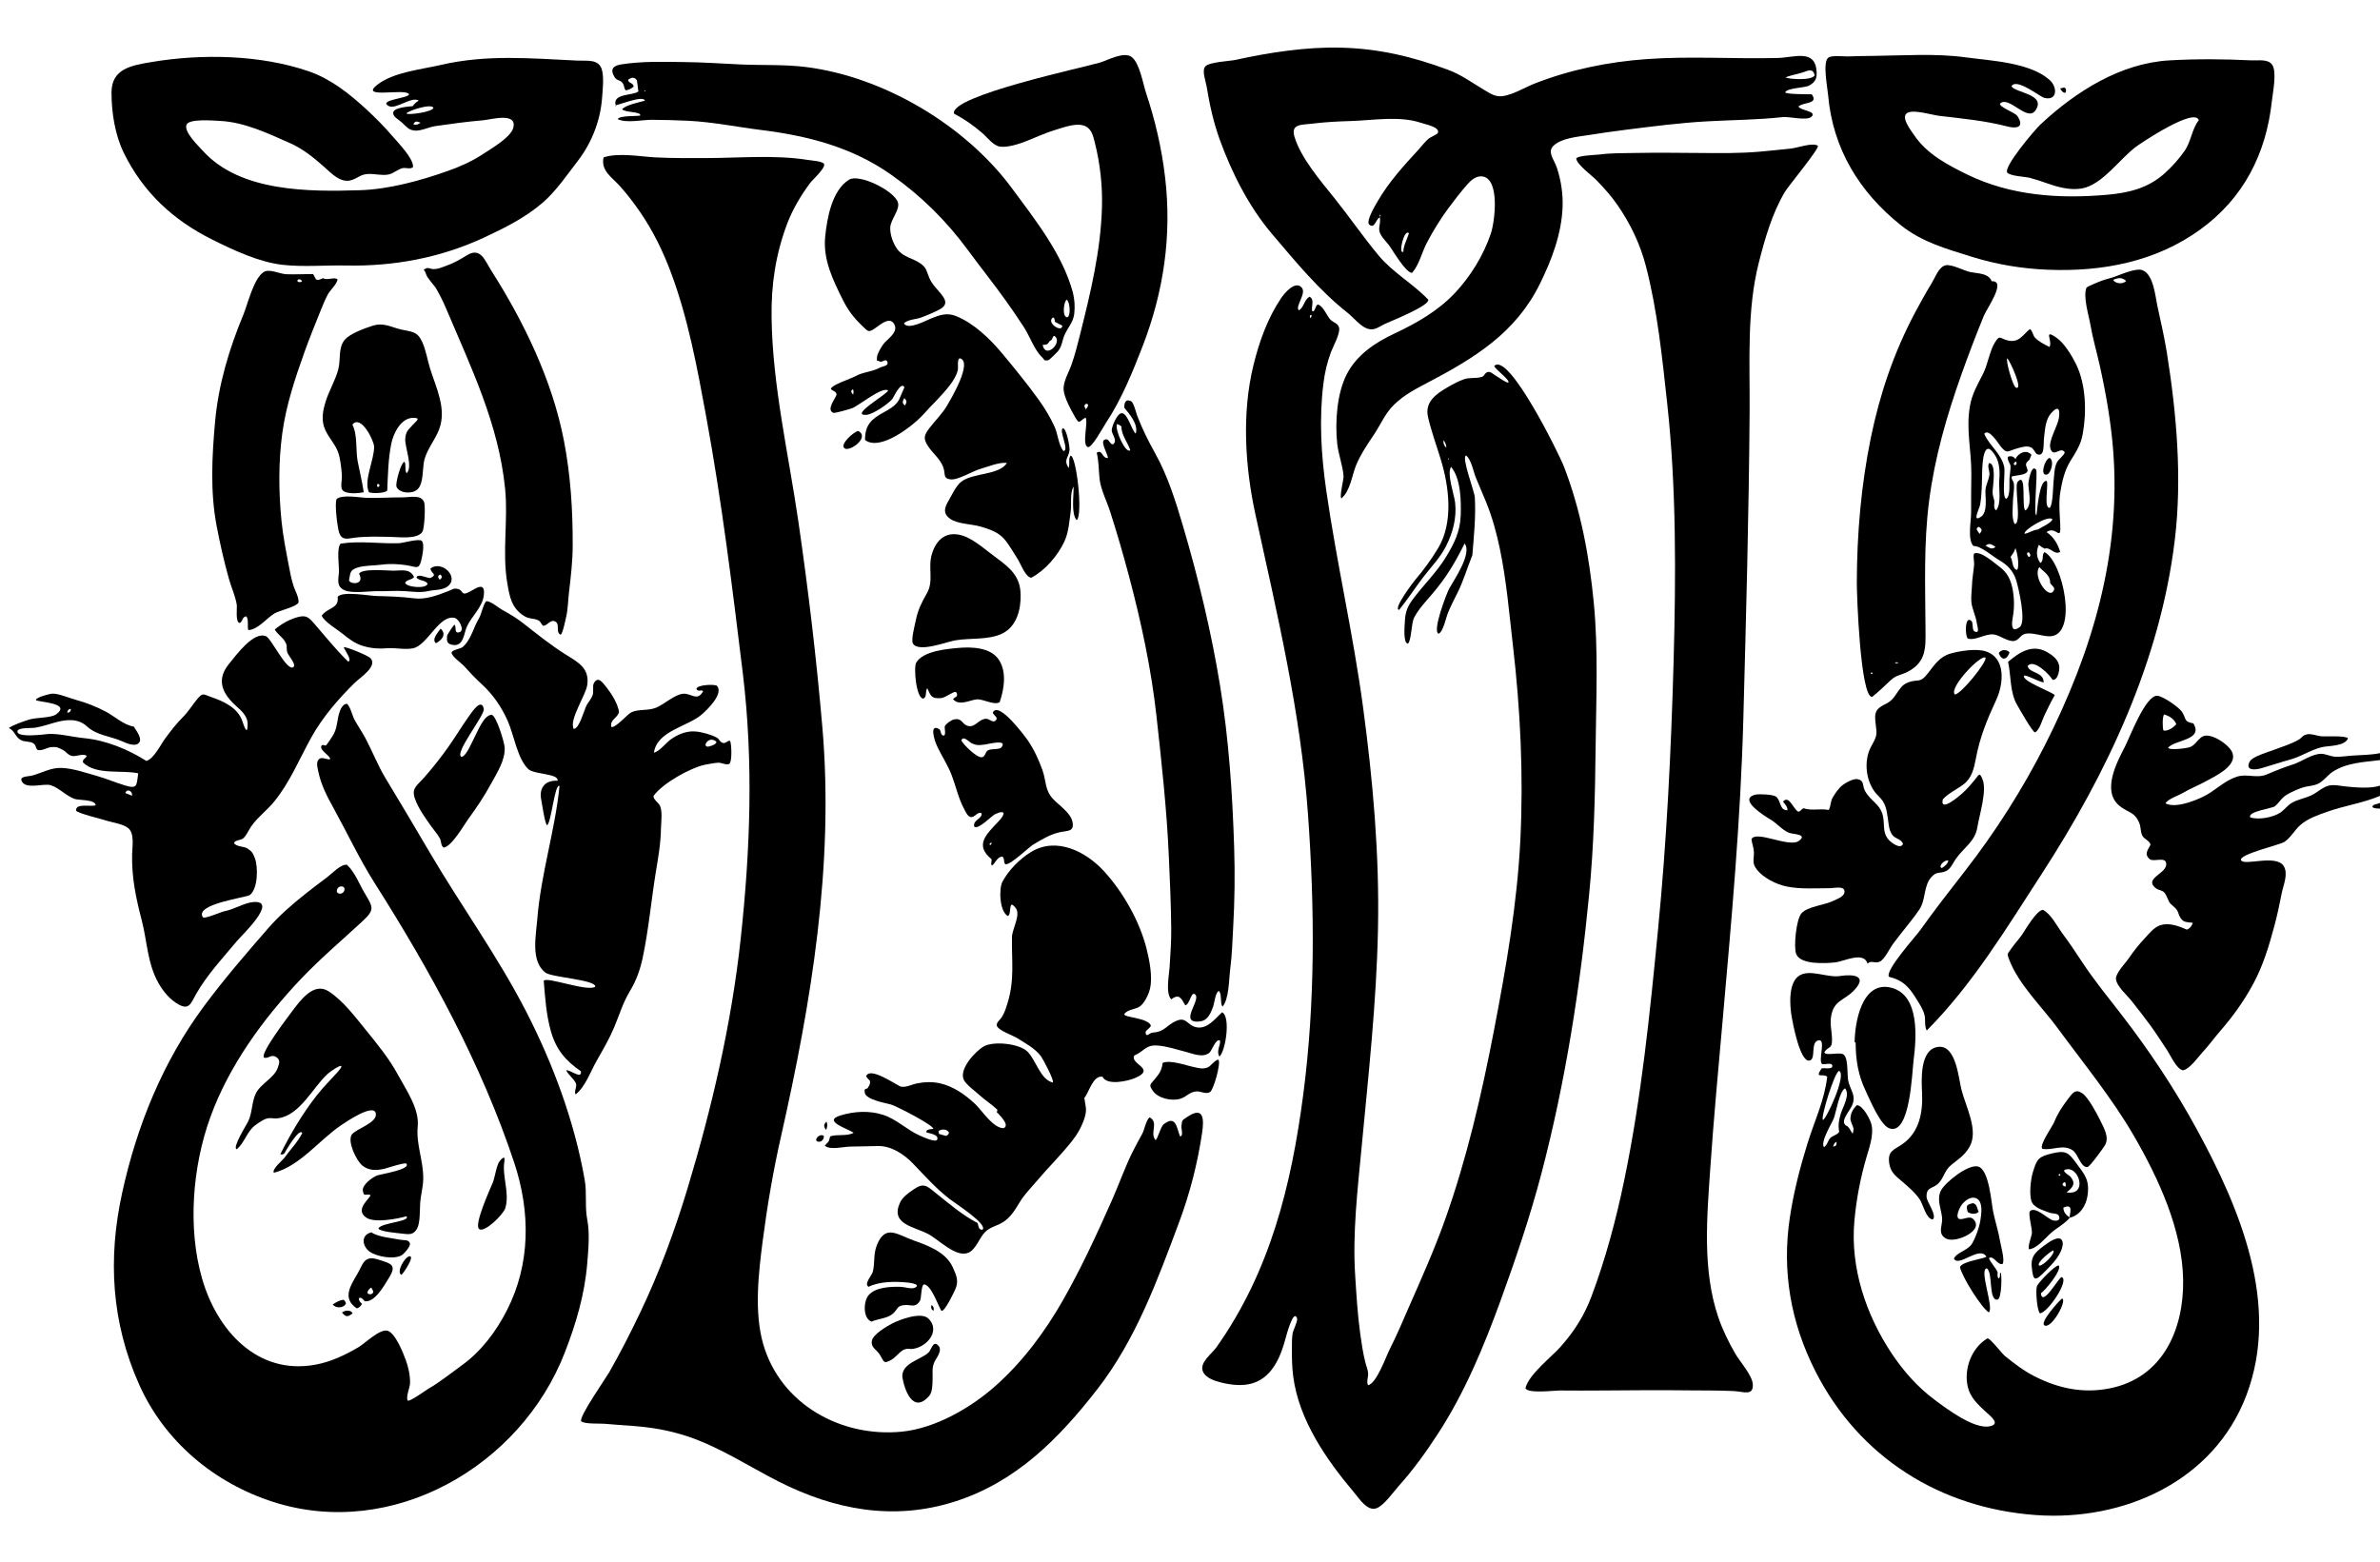 <?xml version="1.0" encoding="UTF-8"?>
<svg xmlns="http://www.w3.org/2000/svg" baseProfile="tiny" version="1.2" viewBox="0 0 4096 2688">
  <!-- Generator: Adobe Illustrator 28.6.0, SVG Export Plug-In . SVG Version: 1.2.0 Build 709)  -->
  <g>
    <g id="Gemini_x5F_logos_x5F_image_x5F_611120724_xA0_Image">
      <g>
        <path d="M4096,1391.9v1296.1H0V0h4096v1295.9c-15.6,3.2-32.5,3.2-48.5,4.3-9.4.7-19.7,2.6-29.2,1.9-7.6-.5-16.4-5-23.8-5-16,0-33.2,13.3-48.3,18.2-15.7,5.1-29.4,10.6-44.5,17-18.7,8-34-1.6-52.3,4.2-17.2,5.5-31.6,18.1-46.4,27.9-15.2,10.1-58.2,28.3-76.6,17.9,4.7-7.6,21.7-13,29.6-17.6,13-7.7,27.2-13.2,40.4-20.5,15.8-8.7,52.6-25.7,45.7-47.8-4.5-14.3-36-35.1-50.2-29.8-8.5,3.2-13.5,15.3-23.2,19-5.2,2-35.8,6.2-37.6.9,11.6-13.7,61.4-12.7,43.4-41.8-16.3-3-11.6-6.4-18.9-18.9-4.8-8.2-33.2-27.9-43-28.6-20.2-1.5-47.1,70.9-55.9,87.7-14.1,27.2-40.3,76.4-9.3,101.8,14.5,11.9,25.7,9.6,34.1,29.6,2.7,6.6,2,15.4,5.1,21.5,3.2,6.4,13.1,8.9,14.2,15.9-5.3,9.7-10.8,16.3-2,24.3,6.7,6.1,26.1-4,28.7,6.5,4.5,18-37.1,25.6-19.5,42.4,7.6,7.2,14.2,2.8,19.4,13.3,5.8,11.5,3.4,11.9,13.9,20.5,8.6,7.2,6,11,11.4,19.3,4.9,7.6,11.1,6.7,20.9,8-1.9,5.7-4.9,9.5-10.3,11.7-12.4-5.4-26.4-10.9-40.5-8.8-14.2,2.1-22.5,13.8-32.1,23.9-10.2,10.9-19.2,22.1-27.5,34.5-5.4,8.1-22.4,25.3-21.9,35.1.7,12.4,19.3,28.5,26.8,38,10.9,13.9,21.9,27.7,32.3,42,10.3,14.2,19.7,29,29.4,43.6,5.3,8,15.6,32,26.8,33.9,11.8-1.9,27-23.9,34.8-32.4,10.4-11.2,19.2-23.6,29.2-35.1,22.4-25.8,41-51.7,57.2-81.8,16.9-31.5,27-64.8,36.1-99.2,4.9-18.5,8.9-37.2,12.6-56,2.8-14.3,11.8-33.5,3.5-47-13-21.1-68.6.5-73.4-10.2-4.6-10.1,67.6-26.4,75-31.7,11-7.9,17-19.9,27-28.8,12.8-11.3,29.8-16.9,45.6-22.6,29.9-10.8,62.5-15.2,91.5-27.6v12c-2.9,2.3-13.5,1.8-12.9,7.3,3.7,3.2,8.5,2,12.9,2.7ZM627.8,2239.8c17.5,2.2,33.1-26.6,40.9-39,14.9-23.7,5.9-25.5-18.7-33.1-23.9-7.4-25.4,9.1-35.5,26.2-11.4,19.4-25.8,41.1-.4,58.1,4.9-1.1,6.9-4.5,9.1-7.8-9.7-7.4-5.3-17.1,4.9-4.2l-.5.3s.2-.5.2-.5ZM3561.9,2096.2c17.7-4.1,28.1-20.8,30.6-37.7,4.1-27.4-5-36.8-19.5-56.4-13.3-18-17.9-22.3-41.4-16.6-23,5.6-26.2,8.8-33.4,33.4-3.5,12-6,36.2-2.3,48.4,3.6,11.6,20.6,16.2,31.4,20.3,4.7,1.8,14.4.5,16.1,5.7,2.9,8.7-4.2,8.5-9.6,7.7-8.3-1.2-31.3-26-40.6-15.7-2.9,6.1,4.4,29.4,3.6,38.1-.3,3.6-8.1,24.2-4.7,27.2,14.6-2.1,27.6-19.4,38.1-28.6,9.7-8.4,23.9-16,31.9-25.9l-.3.3ZM3438.2,2190.4c-3.6-9.2-11.5-15.8-15.3-24.9,7.9-6,14.6,12.6,23.5,9.9,4.6-5.4-3-32.2-4.2-39-2.8-16.8-8.1-33.1-11.7-49.8-3.7-17.5-7-73.5-26.2-78.9-16.9-4.7-57.1,27.4-64.1,41.7-7.5,15.2.8,31.8,2.2,46.7,1.3,12.9-9,27.7,7.4,35.9,16.3,8.2,67.2-14.8,45.6-34.3-7.1-6.3-19.8,4-25-.7-4.8-4.3,2.4-19.1,6-23.8,5.3-6.9,15.6-14.9,24.8-10.8,12.3,5.5,8.7,28,7,38.2-2.1,12.8-7.8,28.8-14.4,39.9-7,11.8-26.9,15-31.1,25.9,8.7,15.1,43.6-22.8,55.8-3.8.2,3.4-42.2,8.1-45.4,18.3,4,17.9,38.1,71.4,49.7,77.8,9.5-7.9-17.4-74.2-3.5-75.8,11.1,7.3,2.4,56.6,18.5,53.8,7.6-1.3,7.7-47.1,5-46.4-2.2,2.9.8,7.3-3.1,10.2-3.1-3.3-1.8-7-1.7-10.5l.2-.3v.5ZM1059.4,181.2c5.4-.5,49-18.2,50.5-7.9-8.9,2.4-33.4,7.4-39.1,14.7,5.9,6.2,32.5,3.6,31.2,10.8-7.5,1.5-34.8-.4-38.9,6.1,14.6,7.6,43.2,1,59.4,1.2,21,.3,42,.7,62.9,1.7,42.3,2.2,83.2,10.7,125.1,15.9,80.8,10,156.2,29.6,223.6,77.1,51.9,36.6,94.9,79.2,132.4,130.4,21.3,29,43.8,57,64.7,86.3,10.7,15.1,21.2,30.4,31.3,45.9,9.3,14.3,17.9,38.8,30,50.3,5.8,5.5,3.4,7.6,11.4,6.3,2.3-.4,14.9-13,17-15.6,7.3-8.8,7.1-19,11.8-29.1,6-12.8,14.4-20.6,16.2-35.4,1.4-11.8.7-25.2-2.4-36.6-17.5-65.4-65.2-125.9-104.8-179.3-80.3-108.5-219.7-191.4-353.4-208.6-38.1-4.9-76.1-2.8-114.4-4.6-32.6-1.5-64.9-3.8-97.6-4.1-36.2-.3-71.4-1.6-107.4,4.1-13.1,2.1-20,8.1-10.7,22.5,3.4,5.2,9.3,4.4,12.8,8.7,4,4.8,2.5,8.9,5.9,13.4,5.2-.6,9.8-2.9,13.6-6.3.4-6.8-9.9-5.8-9.2-12.1,7-4.8,10.9-4.1,14.9,1-.1-.1,2.7,18.5,2.5,19.2-7.9,7.6-45.1,2.8-39,24.1-.3.6-.5,1.1-.8,1.7,1,.1,1.2-.5.6-1.9ZM1717.9,1916.1l-.3-.3c1.3,2.3,21.7,20.4,9.7,25.7-18.2,0-37.1-30.4-48.7-41.4-17.2-16.2-37.7-30.7-61.1-35.9-12.8-2.8-26.3-2.4-39.1.2-9.3,1.9-18.5,7.3-27.7,5.6-5.8-1.1-54-35.9-59.9-17.7,1.8,2.8,4,5.4,6.5,7.6.6,4-.3,7.5-2.8,10.5-1.3,6.1-8.1-.4-6.1,10.1,2.3,12.1,35,17.5,44.9,20.2,8.7,2.4,75.1,36.5,72.9,42.1-1.9.3-13.3,0-11.7,5.9,5.1,1.9,21.8,3.7,18.6,12.3-2.2,6.1-26.4-5.2-29.7-6.6-22.8-9.9-40-28.4-63.9-36-23.6-7.5-49.5-6-73,1.2-31.9,9.8,12.6,22.7,22.8,29.8-11.4,6.5-28,2-40.5,6.2-2.7,11.7-2.7,8.5-9.3,15.8,8.9,8.4,32.4,1.8,43.8,1.8,16.3,0,32.5-.9,48.7-1,22.2-.2,43.8,14,58.9,29.7,21.3,22,39.2,42.6,63.6,61.6,10.2,7.9,66.7,43.8,56.3,52.9-7.7-.4-6.3-7.3-8.4-11.7-25.4-13.2-48.7-33.1-71.2-51.1-15.4-12.4-21.1-19.1-38.5-6.9-9.3,6.6-19.2,12.9-24,23.7-16,36.2,23.5,40.2,48.5,53.1,17.9,9.2,48.1,41.3,69.4,32.4,13.3-5.6,19.1-26.1,29-35.8,9.6-9.3,20.6-10.1,31.6-17.4,13-8.6,20.3-21.3,28.1-34.2,7.7-12.7,17.6-22.5,27.3-34,20.2-24,43.1-46.4,62.4-70.8,9.5-12,17-25.2,21.6-39.8,4.9-15.3,1.4-20.5-.4-34.5,7.9-8.6,14.7-39.1,31.3-36.5,7.3,15.6,43.2,7.8,56.4,2.1,36.9-16-9.8-23.4-1.6-38.6,16.9-6.9,19.2-18.4,39.3-17.2,16.5,1,32.5,6.6,48.5,10.7,13,3.3,29.5,11.1,41.2,1.9,4.3-3.4,11.8-26.1,18.6-21,.7,8.7-6.8,17.8-1.2,27.4,10.8-9,19.8-69.5,4.5-76.2-11.8,11.2-24.9,28.8-43,26-16.6-2.6-17.7-18.9-35.4-11.3-17.8,7.6-19.4,18.9-41.3,20.3-4.9.3-11.1,9.6-11.9-.5-.3-3.2,8.5-7.6,9.2-11.7-5.9-13.8-45.6-13.5-45.9-19.4,5.5-9,20.3-7.8,28-14.3,7.8-6.6,14.1-20.1,16.4-29.9,4.7-20.3-.9-48.8-6-68.8-11.9-47.1-40.3-97.4-73.2-133.2-31.2-34-81.9-59.9-125.8-33-19,11.6-38.5,31.3-49,51.1-6.3,12-5.1,51.8,9.6,59.1,7-4.7-.3-30.8,13.2-13.9,9.3,11.6-6.2,36.3-6.4,50.1-.7,40.1,4.8,73.7-7.5,113.1-3.1,9.8-4.6,15.9-10.1,24.9-2.5,4-9.7,8.9-8.5,14.2,1.7,8.1,27.6,17,34.8,21.5,14.2,8.9,31,17.8,41.2,31.4,3.4,4.5,23.9,42.7,20.3,45.2-21.8-5.4-28.7-38.8-43.7-53.4-13.9-13.6-58.6-18.6-75.7-8.4-14,8.4-43,39.4-33.4,57.7,4.2,8.1,19,18.7,25.8,25,10,9.3,21.7,16.4,31.7,25.9.3,2.4-2.9,5.2,1.4,6ZM2374.5,374.4l-.2-.2c1.9,15.7-5.3,19.3,2.4,31.9,3.1,5,9.1,11,12.8,16.1,7,9.2,28.8,47.7,40.1,48.2,12.2-13.8,16.8-35.1,25.3-51.4,10.7-20.5,23.1-40.7,36.8-59.3,10.3-14,21.6-28.5,32.9-41.5,6.2-7.2,15.8-15.8,27-13.7,29.7,5.6,20.5,77.9,13.7,98-12.7,37.7-34.9,73.8-62.1,102.7-29,30.9-66.3,52.1-104.3,69.8-32.9,15.4-64.2,36.3-81.4,69.4-17.1,33-20.5,83-16.7,119.4,2,19.1,9.6,37.8,11,56.9.3,4.3-7.8,36.9-3.6,37.7,15.3-13.2,17.8-38.8,24.9-56.4,7.7-19,19.8-36.7,31.1-53.5,12.1-18.1,19.2-36.6,35.3-52.1,16.9-16.2,36.1-26.1,56.6-36.9,80.8-42.5,152.1-85.9,193.7-170.6,20.2-41.2,37.2-85.8,38.9-132.2.8-22.7-2.7-46-9.9-67.5-4.5-13.7-17-26.7-5.9-37.5,14.2-13.8,43.3-15.7,61.6-18.7,21.1-3.4,42.1-6.3,63.3-9,46.7-6,92.9-11.9,140.1-14.5,43.4-2.4,87.1-2.5,130-7.3,10.9-1.2,42,7.1,49.5-.9,9.1-9.6-19.1-10.1-22.7-17.2,7.5-8.2,35.5-3.6,22.8-21.1-4-.2-45,.2-45.7-3.5,4.2-7.9,34-7.2,41.7-11.8,10.9-6.4,13.2-12.7,12.3-24.7-2.8-38.5-39.1-23.2-66.8-22.5-75.4,2-150.2-3.5-225.7,1.9-65.6,4.7-131.1,18-192.5,42-16.7,6.5-37.1,19-54.8,21.7-12.8,1.9-21.3-4.2-32-10.5-21.3-12.6-39.4-26.3-63-35-61-22.6-119.2-36.4-184.5-37.9-59.8-1.4-122.5,8.3-180.8,21.1-9.6,2.1-44.5,3.5-51.7,11-6.7,7,.6,25.7,2,34.2,5.1,31.2,11.8,62,22.6,91.8,20.8,57.4,50.2,115.6,89.9,162.4,40.3,47.4,81.1,97.4,130.2,135.9,9.7,7.7,22.3,23.6,34.3,27.4,11.8,3.8,18.9-3,29.9-8.3,8.4-4.1,77.2-31.2,74.6-41.7-26.5-27.9-60.5-46.1-85.7-76.4-26.6-32-50.1-66.3-76.1-98.8-23.8-29.6-57.3-68.4-68.4-105.2-6.8-22.7,12.3-20.3,31.1-22.6,22-2.7,44.2-3.8,66.4-4.5,37.6-1.2,83.2-9.2,119.5,2.9,10.5,3.5,33.4,7.6,29.8,17.5-.8,2.3-13.1,7.7-15.3,9.5-6.4,5.2-11.4,12.1-17,18.2-26.3,28.8-51.9,56.4-71.6,90.4-3.5,6.1-20.6,34.4-14.2,39.8,9.6,8.1,11.1-9.7,18-12.2ZM2497.4,803.4c17.1,20.3,17.6,58.5,16.8,84-.9,27.7-11.3,48.6-25.5,71.7-16.6,27.1-38.6,47.7-57.3,73.1-10,13.6-12.8,23.1-13.4,39.6-.1,3.5-3.2,35.9,5.3,36.2,6.2-5.5,5.8-35.1,10.6-44.5,7.6-15.1,20.1-28,31-40.7,24.5-28.7,39.3-53.6,56-87.2,13.5,17-18.5,63.1-26.6,77.8-4,7.3-29.7,73.4-18.1,77.5,7.8-3.3,12.9-28.2,15.9-35.6,4.9-11.9,10.6-23,16.4-34.5,10.7-21.2,16.7-43,25.7-64.8,2.7-33.3,6.2-66.2,4.3-99.7-.6-10.5-23.6-69.2-15.1-72.2,8.9,6.7,12.8,28.1,16.8,38,5.7,14.2,12.1,28.2,17.8,42.4,10.5,26,17.9,52.9,23.6,80.3,11.5,55.1,16,111,22.5,166.8,12.7,109.8,18.2,222.4,12.8,332.9-5.4,111.1-24.6,220.9-45.6,329.9-21.1,109.7-46.7,220.5-84.3,325.8-18.4,51.6-40.8,101.2-62.7,151.3-10.4,23.6-20.3,47.4-32,70.4-6.5,12.7-22.7,59.2-37.4,62.5-3.5-5.4.3-14.2,0-20.2-.4-6.8-3.3-13.2-5-19.7-4-16.1-6.4-32.8-8.7-49.2-4.5-32.6-6.5-66.4-8.6-99.2-4.7-73.5,4.2-148.8,11.1-221.9,11.8-124.9,25.5-248.4,28.1-374,2.7-128.6-8.6-255.7-25.7-383.1-16.8-125.2-45.5-248.5-63.4-373.4-8.7-60.5-12.5-122.5-4.8-183.4,2.4-19.2,6.3-36.3,13.1-54.4,3.1-8.1,16.8-33,13.7-42.4-2.5-7.4-8.7-7.6-14.2-12.7-6.6-6.2-12.6-24.3-22.3-26.6-4.5,1.7-4.4,13.3-9.5,11.6-2.4-7.5,5-20.6-4.9-25-9.1,5.8-9.3,17.9-17.9,23.5-7.9-5.7,13.4-28.8,4.8-39-11.2-13.2-30,9.7-35.5,17.8-23.4,34.8-37.8,75.2-47.7,115.6-20.2,82.4-14.5,174.4,3.4,256.9,37.4,171.9,77.9,340.6,90.5,516.6,11.4,160.9,12.7,322.5-8.3,482.6-20.6,156.3-57.1,304.2-149.3,434.3-8.2,11.5-29.4,26.3-23.4,41.4,4.8,12,21.7,16.9,32.4,19.5,36.8,8.9,68.4,5.1,90.1-28,9.9-15.2,15.5-31.9,20.2-49.3,1-3.7,13.5-51.1,19.5-33.2,1.4,4.2-6.9,20.7-7.7,25.7-1.3,8-1.1,16.3-1.2,24.4-.2,16.5,0,33.1,2.2,49.5,9.8,75.4,57,143.4,104.8,200,8.9,10.6,22.7,32.6,38.3,27.2,13-4.5,29.4-28.3,38.5-38.4,25.1-27.9,47.4-58.9,67.8-90.4,45.7-70.5,78.2-148.7,107-227.4,26.6-72.8,51.5-146.1,71.1-221.2,41-156.6,66.3-318,81.8-479,8.2-85.1,10.3-170.1,11.2-255.4.9-81.7,4.7-165.7-3.2-247.1-7.8-80.5-22.4-159.3-51.6-234.9-7.5-19.5-95.2-198.5-119.8-172.3,2.8,6.6,27.5,23.8,24.4,28.5-4.5.3-16.8-9.3-21.1-11.6-3.7-1.9-8.4-7-12.8-6.8-6.7.2-6.5,6.7-11.5,8.4-9.6,3.3-20.7.7-30.7,4.1-9.2,3.1-19.3,8.5-27.7,13.4-21.5,12.4-40.5,26-34.4,52,5.7,24.3,14.5,48.5,21.8,72.4,14.5,47.2,22.2,108.7-4.5,153.1-11.6,19.3-25.4,38.2-40,55.2-1.8,2.1-38.5,49.9-27.1,50.9,14-17,27.2-37.3,40.7-55.2,13.5-17.9,29.2-33.5,39.6-53.6,12.1-23.5,18.9-49.2,16.1-75.6-1.5-13.6-14.9-50-6.9-61.9ZM1978.2,1923c-6,3.5-9.2,21.6-12.6,27.7-6,11.1-12.1,21.9-17.7,33.3-12.8,26.2-22.5,53.8-34.3,80.6-25.9,58.5-53.1,117.8-84.9,173.4-31.1,54.6-68.9,105.4-116,147.2-42.6,37.9-103.6,73.1-161.4,78.8-104,10.2-208.1-46.8-238.2-150.4-16.1-55.5-8.1-123.1-.8-179.4,7.8-60,18-119.6,31.4-178.7,52.1-230.5,91.5-467,71.1-704.1-10.2-118.3-24.3-236.6-41.3-354.1-16.9-116.2-44.5-233.6-46.1-351.4-.7-56.2,6.9-108,26.7-160.8,9.5-25.2,23.7-48.9,39.7-70.5,3.6-4.8,26.5-25.5,24-32.5-1.8-5-23.2-6.4-27.3-7-57.6-9.3-119.3-3.3-177.6-3.3-28.6,0-57,.3-85.5-1.2-26.7-1.4-63.1-8.4-89.1,0-5.3,23.1,14.9,34.6,28.4,49.8,12.5,14,23.9,28.9,34.5,44.4,22.3,32.7,39.3,67.3,53.1,104.3,29.6,79.4,45,163.3,60.3,246.3,27.1,147.1,45.2,294.9,63.3,443.3,18.6,152.3,12.8,305-3.7,457.2-15.8,145.8-49.3,289.9-91.7,430.2-21.9,72.4-48,143-80.5,211.3-16.8,35.4-34.6,70.3-54,104.3-5.6,9.9-52.6,76.8-48.3,84.4,5.7,5.1,32.3,3.5,40.3,4.3,16.2,1.5,32.5,2.5,48.7,3.7,32.6,2.5,61.8,7.3,92.9,17.6,55.9,18.4,105.3,51.4,157.5,77.9,96.4,48.9,197.6,68.1,302.6,35,105.9-33.3,179.9-108.3,246.5-194,66.2-85.2,103.4-187.6,140.7-287.5,18.5-49.5,31.7-101,39.4-153.2,3.5-23.5,3.2-47.4-26-27.4-9.3,6.3-8.3,5.1-9.6,16-.4,3.4,4,17.9-2.5,17-5.9-16.3-7.3-36.7-28-20.6-5.4,4.2-10.5,26.6-14.2,27-10.2-12.5,6.6-30.3-10.3-39.2ZM597.2,1488.7c-11.1-1.4-26.6,15.6-34.6,21.6-12.1,9-24.2,18.1-36.1,27.6-23.2,18.5-45.7,37.7-65.2,60.1-38.3,44-75.7,87.3-110.5,134.2-70.6,95.2-115.4,205.8-140.7,320.9-24.8,113.4-18.5,223,29.1,330.1,43.8,98.3,129.6,169.9,231.4,202.4,204.6,65.3,424.9-61.3,501.1-257,19.6-50.4,34.4-100.3,38.8-154.4,2-24.7,4.5-51.2-.1-75.1-4.3-22.3-.3-45.1-4.3-67.9-17.7-101-54.3-199.5-101.1-290.5-48.8-94.9-112.1-182-166.1-274-24.9-42.4-49.9-84.7-75.4-126.7-13.5-22.2-22.5-46-34.6-68.8-5.8-10.8-12.8-20.9-18.7-31.6-4.4-8-6.9-22.3-13.3-28.1-12.5,1.3-15.3,23.7-16.6,31.7-2.1,12.4-3.9,18.2-11.8,29.6-2.7,3.9-5.3,7.6-7.4,10.2-1.4,1.7-6.6-2.5-8.2,1.1-3.2,7.6,13.4,15.4,15.3,22.3-3.2,3.2-13.1-4.2-18.8,0-6.2,4.6-3.3,14.4-2,21,4.8,23.4,15.2,43.5,26.6,64.1,23.6,42.6,44.7,87.7,70.7,128.9,95.7,150.8,183.8,311.3,240.1,481.2,28,84.5,28.3,174.2-12.8,254.4-18.4,35.9-44.1,70.3-77.1,94-19.2,13.8-37.7,28.9-58.1,40.8-5.3,3.1-30.6,21.7-35.2,20.3-3.8-5.8,3.8-22.7,3.9-30.3.2-13.4-2.8-27-7.3-39.5-4.3-11.9-17.9-46.4-31.3-50.5-13.1-4-39.1,21.8-50,28.2-23.4,13.7-47.5,25.3-74.4,30.2-100,18.3-169.4-59.2-195-148.5-24.9-86.9-16.3-192.6,14.1-277,32.4-89.7,91.3-170.4,156.6-239,33.1-34.8,69.8-65.8,105-98.4,22.2-20.6,18.7-24.2,4-49.1-8.9-15-17-36.6-30.2-48.3ZM2712.7,272.7c.3,9.9,27.8,30.1,34.7,37.3,13.2,13.6,25.6,27.5,36.4,43.1,22.2,32.3,38.8,66.8,48.7,104.8,20,76.9,28.1,157.8,36.7,236.6,15.9,145.7,15,297.5,11,444-4.2,153.4-11.8,307.6-26.7,460.4-14.1,144.8-28.8,290-58.3,432.6-13.9,67.2-32.2,135.7-56.4,200-12.6,33.4-29.5,59.9-53.2,86.6-16.1,18.3-53.9,46.7-60.4,71.1,3.3,9.9,50.1,4.1,58.5,4.1,25.2.2,50.3.2,75.5,0,49.3-.4,98.6-.7,147.8-.2,25.6.3,51.3-.1,76.9,1.2,16.8.9,33.7,8.7,32.6-11.5-.8-15.6-22.4-39.4-30.1-52.8-11.4-19.9-21.7-40.5-29.1-62.2-27.9-81.7-19.7-173.5-13.9-258,5.9-85.1,13.9-170,21.3-255,15.1-171.9,30.9-344.9,35.5-517.4,4.7-176.5,9.6-352.9,10.8-529.5.6-84.7-5.2-174,16-256.6,10.6-41.4,22.8-84.1,44.7-121.1,5.8-9.8,59.5-74.5,56.8-79.4-8.9-6.1-35.3,3.6-45.7,4.7-17.9,1.8-35.8,3.8-53.8,5.4-34.8,3.1-70.1,2.6-105,2.3-36.9-.3-73.8-.7-110.7,0-20,.4-40.2,0-60.1,2.6-7.2,1-37.8,1.7-40.6,6.8ZM3144.8,1853.4c-4.6,40.8-21.8,75.9-33.9,114.6-13,41.9-23.6,83.6-30.3,127-14.1,92.6,1.3,181.4,43.9,265.2,75.3,148.4,214.9,235.6,379.2,247.5,150.8,10.9,306.3-57.6,362.6-206.3,58.6-154.9-10.8-320.7-84.9-456.8-37.9-69.7-82.1-136.3-130.7-199-23.1-29.8-46.5-58.4-67.3-90-10.8-16.4-21.7-32.7-33.5-48.6-8.7-11.7-20.2-34.4-33.7-41-11.1.5-30.4,34.5-35.9,42.5-5.9,8.6-13.6,16.6-19.2,24.9-6.2,9.1-7.5,7.2-2.7,19.3,16.8,42.8,56.2,80.4,83.2,117.1,44.1,60.1,93.5,120.3,130.9,184.9,42.6,73.5,83.6,162.2,84.9,248.4,1.3,85.5-35.4,168.6-126.7,186.6-45.9,9-88.1,0-129.4-21-18.3-9.3-34.1-21.6-50.1-34.3-5.4-4.3-25.3-30.7-30.5-30.9-27.7,16.4-41,53-34,83.3,4.1,18,17.2,30.5,30.1,42.3,10.3,9.5,26.7,21.9,7.7,25.8-27.1,5.6-75.1-31-94.9-45.7-29.3-21.8-53.5-49.2-73.7-79.5-44.4-66.7-71.5-147.6-64.3-228.1,3.3-36.8,10.3-73.2,20.5-108.7,4.8-16.5,12.6-38.3,9.3-55.9-1.7-9.1-14.8-34.6-25.7-34.8-6.5,6.9-10.1,12.8-10.9,22.3-.5,5.9,5.6,15.1,5.3,18.7-1.5,15.6-2.4,3.5-10-4.4-16.4-6.5,3.5-25.8,7.9-37,6.2-15.7-1.6-23-6.3-38.6-3.5-11.4.3-39.3-8.1-47.7-5.9-6-33.1,3.2-33.7-4.7,8-11.1,13.5-4.7,13.2-22.2-.2-13.9-4-26-1.4-40.1,4.9-27.1,22.2-26.3,38.7-43.3,25.1-25.9-.4-29-23.8-25.3-21.3,3.4-51.4-12.4-69.9-.7-19.1,12.1-16.4,51.3-13,70.9,1.7,10,14,76.6,29.9,75.4,13.3-1.1.8-33.3,17.2-35,11.8-1.2-1.7,34.6,5.1,40.8,3.6,1.7,17.9-3.7,17.8,3.5,0,6.8-14.9,2.6-18.6,4.2-12.4,19.1,2.2,7.7,9.9,14.3ZM711.1,287c0-14.8-25-40.2-34.3-51.1-14.3-16.8-29.9-32.6-46.2-47.6-29.3-27-60.9-52.2-98.9-65.3-83.2-28.7-184.7-30.5-270.8-16-34.5,5.8-68.7,11.3-68.8,52.4,0,34.4,5.8,72.7,21.1,103.8,33.2,67.9,84.9,115.9,151.9,149.2,36.7,18.2,81,39.1,122,43.7,35.8,3.9,72.9.4,108.9,1.1,82.4,1.6,162.6-13.4,237.5-48.2,35.1-16.3,71-34.2,100.5-59.8,23.7-20.5,41.5-47.3,60.6-72,23.7-30.6,38.8-69.1,41.7-107.7,1.1-14,3.7-35.6-.3-49.5-5.4-18.7-25.6-14.7-42.1-15.5-80.7-3.8-155.9-11-235.7,7.6-33.4,7.8-80.6,12.2-108.6,33.9-32.4,25.2,48.6,5.4,54.5,16.3.9,7.1-54.5,9.6-34.9,20.4,12.3,6.8,39.7-17.5,51.7-9.2-4.7,2.5-7.8,5.8-10.4,9.4-6.7.6-31,2.4-33.3,10-2.3,7.7,9,12.9,14.4,17.9,8,7.3,11.7,13.4,22.9,14.2,10.4.7,24.3-6.2,35.1-7.8,27.5-4,54.5-7.6,82.2-10,13.5-1.2,59.6-14.6,51.6,13.5-4.7,16.5-40.5,37.1-54.4,46.2-17.8,11.6-38.5,20.7-58.5,27.7-46.6,16.4-101.2,31.5-150.6,33-87.4,2.7-206.2,3.4-270.5-67.7-7.3-8.1-33.3-32.7-28.2-45.1,4.4-10.8,48-6.9,57.1-6.5,42.7,2.1,83.9,21.8,122.4,38.9,21,9.3,39.1,24.1,56.2,39.2,13,11.4,29.6,30.3,48.9,23.6,11.3-3.9,14.8-9.5,27.7-10.3,11.7-.7,24.1,3.2,35.6.8,8.8-1.8,15.7-9.2,24.4-11,4.8-1,14.7,2.7,17.8-2.3ZM3461.7,148.4c7.7-15.7,49.1,17.9,56.4,19.7,23.2,5.9,22.7-18.7,9.7-30.4-33.8-30.7-101.5-33.4-144.9-39.3-51.8-7.1-106.6-3.1-158.8-2.5-14.6.2-29.1.4-43.7.9-7.3.3-27.8-2.2-33.7,2-10.4,7.5-1.6,51.3-.5,64.6,8,92.2,53.9,167.2,125.5,224.2,36.3,28.9,78,40.4,121.6,54,42.9,13.4,87.1,20.6,132,22.4,92.4,3.6,184.1-13.6,260.5-68.6,75.1-54.1,114.2-130.9,124.1-221.7,1.5-13.4,8.9-49.6.8-62.1-7.1-11-24.1-7.5-35.8-8-47.2-2.3-94-2.6-141.2,0-84.7,4.8-161.7,54.1-221.8,110.1-11.1,10.4-64.1,73.5-57.4,83,4.3,6.1,31.9,7.2,38.9,9.1,9.4,2.6,18.7,5.6,27.8,8.8,19.2,6.9,40.8,13.2,61.6,9.5,35.1-6.1,65.4-51.2,93.1-71.7,9.3-6.9,101.4-68.5,108.3-45.7-11.4,13.6-13.4,36.8-24,52-9.9,14.4-22.7,28.6-35.8,40.2-28,24.8-61.3,32.7-97.6,36-81.6,7.3-166.1,1.9-240.9-34.7-34.3-16.8-69.3-35.2-91.3-67.4-6.2-9.1-25.6-33.5-10.6-39.5,12.2-4.9,41.1,4.3,53.6,5.8,39.8,4.7,78.7,8.3,117.2,18.3,14.6,3.8,30.3,2.5,17.2-17.9-3.9-6.1-31.4-15.2-29.9-21.5,14.9-14.6,46.9,32.3,60.9,11.8,19.3-28.3-35.3-30.1-41.3-41.7ZM3316,1773.9c78.6-78.9,137.2-176.1,197.7-269.3,112.9-174,204.4-368,229.3-575.7,12.7-106.1,3-216.6-13.7-321.8-4.3-27.2-10.6-54.3-16.5-81.2-3.7-16.9-6.6-52.9-25.1-60.6-12.1-5-40.4,8.9-53.1,12.7-8.1,2.4-15.1,4.1-22.6,7.3-3,1.3-18.5,7.4-20.9,9.8-6.7,14.7,4.1,49.1,6.6,63.9,4,23.5,10.7,46.2,15.9,69.4,10.7,47.9,19.4,97,23.2,146,14.2,180.1-36.2,347.7-116.8,507.2-38.9,76.9-85.8,150.5-138.7,218.4-25.9,33.2-51.8,66.3-76.1,100.6-7.9,11.1-61.3,70-54.2,80.8,24.3,6,34.4,17.3,47.3,38.2,5.4,8.7,11.2,17.2,13.8,27.2,2.2,8.5-.5,19.5,4,27.2ZM164.7,1385.9c-6.8,3.5-35.5-4.3-33.8,9.4.5,3.8,43.9,14.5,49,16.3,10.7,3.7,31.3,6.2,40.5,13.7,11.2,9.2,7.1,31.6,6.8,45.1-.9,39.8,6.5,75.2,16.5,113.5,9.8,37.2,9.6,74.8,29.4,109.2,8.2,14.2,19.4,27.6,34,35.8,18.6,10.5,21.7-2.9,30.2-17.9,18.6-32.9,46.4-62.7,70.6-91.6,7.6-9,72.8-70.8,27.3-66.7-14.9,1.3-32.5,12.6-48.2,15.5-6.8,1.3-33.5,13.5-37.9,10.8-15.6-22.9,75.3-34.1,80.9-38.6,14-11.2,14-48.3,8.6-62.9-3.5-9.4-6-12.9-14.1-17.7-4.5-2.7-19.7-2.7-21.7-8.9.6-4.5,11.5-4.9,14.8-7.3,5.9-4.2,10.5-15.2,14.3-20.8,11.2-16.4,27.2-27.7,39.8-43.1,26.9-33,42.9-72.5,63.3-109.4,19.6-35.5,46.9-67.3,75.9-95.6,8.7-8.5,39.2-27.9,26.6-41.7-4.6-5.1-44.7-21.1-46-18.8.8,3.8,15.6,22.9,7.4,24.5-20.4-20-38.3-42.2-57-63.8-11.1-12.8-15-17.2-32.2-12-13.4,4.1-26.3,11.6-37,20.7,4.4,8,13.2,13,17.4,20.3,5.5,9.5,1.7,7.8,4,18.5,1.2,5.4,16.1,21,10.9,25.6-10.8,9.7-38-49-47.4-52.9-21.5-8.9-51.4,32.7-63.4,47.3-21.5,26-13.7,48.9,9.9,70.9,9.6,9,21.9,18.1,21.9,33.1,0,20.2-5.5,5.9-8.9-4.5-7.8-24.1-33.3-35.1-54.6-42.4-13.4-4.6-13.4-8.1-24.3,5.1-8.2,9.9-14.1,20.2-23.4,29.5-11.6,11.6-21.1,23.9-30.8,37.1-7.7,10.5-18.9,34.3-32.2,38.6-32-20.2-69.8-35.7-107.5-39.3-20.1-1.9-40.5-7.8-60.8-7.2-1.7,0-60.9,8.6-52.9-6.6,6.1-4.7,22.9-2.9,30.7-4.3,11.1-2,21.4-5.5,32.2-8.5,19.9-5.7,40.2-7.9,55.7,6.2,17.5,16.1,40,16.6,61.4,26.1,7.3,3.3,24,10.7,29.5.8,4-7.2-6.6-20.7-10.1-26.4-16.9-2.5-32.5-17.4-47.4-25.3-16.5-8.8-33.5-15.6-51.6-20.5-10.8-2.9-28.9-10.7-40.2-10.9-4.8,0-29,6.3-29.3,10.9,1.9,4.1,62,4.4,35.5,24.4-9.3,7-35.7,5.4-47.8,9.6-10.7,3.7-25.4,8-34.3,14.4,10.8,4.3,11,16.2,22.2,21.3,5.5,2.5,14.9,1.5,19.8,4.8,5.8,3.9,3.2,6.9,7.1,11.2,6.3,3.2,17.2-3.9,23.6-4.5,10.1-.8,12.3.5,20.5,4.9,6.1,3.2,7.7,8.3,15.7,10.3,6.7,1.6,20.1-5.2,25.1,0-1.1,4.5-7.8,5.3-6.2,11.2,22.9,22.4,67.1,12.4,95,18.7-3.1,20.2-.5,27.6-22.8,20.8-16.1-5-31.7-11.6-48-16.2-19-5.4-40.7-13.1-60.6-13.9-18.4-.8-32.8,7.9-49.9,12.8-8.6,2.5-24,.9-18.9,10.6,7.4,14,37.8,2.6,49.4,6.3,14.8,4.7,26.9,18.6,41.5,23.7,6.8,2.4,35,.6,36.1,10.7ZM1256.4,1275.2c-3.7-1.1-6.9,4.5-11.6,3.7-5.8-1-6.7-6.8-11.1-9.2-9.7-5.4-25.7-9.7-36.5-10.6-15.3-1.3-29.5,4.5-41.8,12.9-8.8,6-19.8,21.2-30,23.6,5.3-37.7,58.1-44.9,82-65.5,8.8-7.6,37.9-35,26.9-49.3-2.8-3.6-35.3-2.4-35.7,5.1,2.5,5.8,8.3.5,11.5,3.7-10,19.1-21.1,2.7-35.2,4.6-14.9,2-31.5,17.9-45.4,23.8-14.1,5.9-29.7,2-42.8,8-6.7,3.1-28,28.1-34.7,25.2-2.5-12.7,11.1-15.2,13.4-25.7-1.8-13.2-12.3-30.5-20.2-40.6-8-10.2-16-22.3-23.3-8.6-2.3,4.3.1,14.5-1.9,20.1-2.3,6.5-7.1,11.5-10.4,17.5-4.3,7.9-12.6,41.2-22.3,40.6-8.2-15.9,21.2-58,23.5-76,3.6-28.2-15-38.1-36.4-51.4-27-16.8-50.5-36-75.5-55.5-11-8.5-22.5-15.3-34.6-21.9-4.9-2.7-21.9-16.5-27.6-14.7-5.3,5.8-7.9,21.8-12.4,29.4-4.7,8-7.3,14.6-10.9,23.1-3.7,8.6-9.4,20-17,26.1-4.3,3.5-17,4.6-19.2,9.2-.9,6.3,17.3,19,21.7,23.9,9.8,10.9,19.5,21.1,30.2,31,19.8,18.1,34,39.1,44.9,63.6,10.5,23.5,16.4,64.7,35.3,82.6,9.9,9.4,53.2,7.5,50.2,20-22.5-1.3-31.9,13.7-28,32.6,1.1,5.3,6.6,43.9,10.2,43.8,7.3-4.9,13-72.6,21.3-67.4-7.9,77.5-32.2,151.9-38.4,230.2-2.1,27.3-11.7,71.5,14.2,91.1,11,8.3,87.7,12.2,85.6,24.3-14.1,8.8-83.8-18.1-88.6-10.3,2.3,28.6,4.3,58.7,12.3,86.9,8.7,30.7,25.1,50.9,51.6,68.7,2.3,15.3-18.5-3-25.3-1.5,3.8,8.1,13.5,14.8,16.6,22.2,2.7,6.4-3.8,13.9-.3,19.3,17.1-13.9,25.4-39,36.1-57.8,10.6-18.7,21.6-37.1,29.9-57,9.2-21.8,15.4-43.4,27.7-63.6,10.7-17.6,17.4-36.7,21.7-56.8,10.3-48.3,14.6-98.2,22.5-147,4.1-25.2,8.5-49.2,8.9-74.8.2-11.4,2.9-28.6-1.4-39.4-2.1-5.1-12.6-12-11.3-17.5,15.7-21.6,63.2-48.3,88.5-53.6,5.7-1.2,17.2-3.2,22.9-3.5,5.1-.3,14.5,4.9,19,1.9,5.2-3.5,3.7-36.1,1.2-39.5ZM1732.8,796.8c-13.4,21.7-59.2,16.7-79.1,32.7-9.1,7.4-16.4,23.9-22.3,33.9-6.3,10.8-9,20.8,3.7,29.7,12.8,9,37.7,8.9,52.7,13.4,15.1,4.5,29.7,9.3,40.4,21.5,8.6,9.8,15.6,23.1,22.8,33.9,5,7.5,13.4,31.9,23.7,32.5,24-12.8,45.3-37.7,56.8-62.1,7.4-15.8,8.5-34.2,10.9-51.4,1.9-13.4-1.7-31.5,5-43.4.6,14.8-4.6,46.1,5.3,57.9,11.5-8.7-.7-113.6-10.7-111-3.9,6.2-.5,14-3,21.1-9.6-14.3.2-17.6,1.5-30.8.5-5.5-5.2-37.9-11.5-37.5-7.4,3.2,12,38.7.9,39.2-8.4-10.6-9.5-29.3-15.1-41.7-7.5-16.5-17.2-32.5-27.8-47.2-19.7-27.1-40.8-53.1-62.1-78.7-20.7-24.9-48.3-51.6-78.8-64.4-16.4-6.8-28.7-2.4-44.2,3.9-9.2,3.7-39.5,20.4-46.5,8.3,6.8-6.7,20.6-6.7,29.2-9.9,10.5-3.8,22.1-8.8,31.9-13.9,19.9-10.4,6.4-22.7-5.8-37-7.5-8.8-9.9-12.5-13.6-22.7-3.5-9.5-4.4-13.6-13.8-20-13-8.9-28.6-10.4-38.8-23.6-7.5-9.8-13-25.2-12.6-37.6.4-14,17.2-30.9,13.2-43.5-6.5-20.4-66.8-49.9-84.1-39.1-29.6,18.5-37.8,66.4-41,97.6-4.1,39.7,13,74.6,30.2,109,8.7,17.5,18.1,30.1,32.2,43.8,12.5,12.1,12.2,13,24.5,4.5,8.3-5.7,25.4-21.1,32.6-4.7,6,13.7-13.5,24.5-19.7,33.2-3.3,4.6-10.7,16.6-10.7,22.3,0,9.1-2,3.6,5,7.3,4.2,2.2,10.1-6.2,12.8.4,3,7.3-8.4,7.8-12.1,9.8-14.3,7.9-28.9,7.3-43.3,15.3-7.1,4-39.9,14.3-41.8,21.5,2.3,4,9.5,3.6,9.8,9.9-1.9,7.2-18.2,25.9-5.6,31.4,2.6,1.1,28-6.4,32.5-8,10.3-3.7,51.9-38,61.8-30.5.2,5.6-67.8,43.7-37.4,42,11.3-.6,37.5-18.6,44.9-27.5,1.2-1.5,14.8-31.5,20.6-19.9-.1-.3-8.6,20.5-9.7,22.2-6.3,10.2-15.5,15.2-26,20.9-21.6,11.7-32.1,22.1-32.1,47.5,26.4,20.5,84.3-25.9,100.4-44,14.9-16.7,32.1-32.3,45.6-50.3,6.1-8,11.6-16.6,13.8-26.6.9-4-1.9-18.5,3.5-19.7,23,6.2-16.6,71.9-21.8,80.9-8.6,15-20.3,25.8-30.6,39.2-9.7,12.9-10.7,18.3-2.5,31,8,12.4,20.9,21.7,26.2,36.3,4.3,11.8-.9,19.2,12.2,21,12.7,1.8,37.9-13.9,50.6-17.6,13.3-3.8,32.9-12.2,46.7-10.7ZM3343.6,1375.9c9.5-10.4,24.3-17.2,35.6-25.7,14.2-10.6,18.2-27.2,21.2-43.8,7.1-38.1,19.2-67,35.4-102.2,12.5-27.3,16.9-71.4-17.9-82.9-16.4-5.4-44.4-.9-60.8,3.6-18.8,5.3-27.6,19.1-39,33.9-15.1,19.5-17.1,8.3-36.6,16.9-14.3,6.3-18,26.4-33.3,34.4-14.6,7.7-22.4,11.1-20.8,29.5,2,23.4,5.8,22.9-6.5,44.3-14.9,26.1-9.5,65.7,11.6,85.8,12.9,12.3,14.1,22.3,16.7,39.8,1.5,10.2,1.7,20.4,8.3,28.5,4.7,5.8,16.1,6.6,17.6,15.1-5,9-19.6-2.5-23.8-6.8-10.8-11.1-8.1-23.5-10-37.9-3.3-24.4-21.5-28.2-31.6-47.2-4.7-8.9-.7-17.4-12.3-20-7-1.6-20.2,5.6-25.7,9.8-7.2,5.5-13.2,14.3-17.7,22.1-3.8,6.6-3.2,15.9-6.7,21.1-15.3-3-28.9,1.9-43.4-3-3.3,1.6-4.8,5.1-8.7,6-8.5-3.4-16-29.8-26.5-17.4,3,4.4,7.6,8.2,7.7,14.8-14.3.8-11-17.7-20.2-23.7-5.3-3.5-28.6-4.6-34.9-3.1-31.2,7.5,14.8,36.3,25.5,42.6,11.1,6.5,19.9,17.8,31.8,22.9,7.1,3,33.3,2.2,17.5,14-16.7,12.5-73.1-18.6-81.7-3,.8,8.1,3.9,14.1,4.2,22.2.4,12.1-3.9,18.3,4.5,29.5,11.4,15.2,34,26.4,52.2,30,23.6,4.8,50.2,2.8,74.3,2.8,8,0,26.2-5,24.8,7.1-.9,7.6-12.8,11.6-18.3,14.3-16,8-45.5,10-55.8,22-9.1,10.6-13.7,58.1-8.9,70,7.3,18.3,48.8,16.3,67.5,14.3,14.5-1.6,48.7-19.7,55.3,2.2,6.5-6.5,13.1.6,21.2-3.6,8.4-4.3,16.6-22.1,22.1-29.7,14.6-20.1,31.7-39.1,45.6-59.5,12.1-17.8,6.7-41.4,21.7-57,9.1-9.5,13.9-4.8,23.9-9.3,8.3-3.7,12.1-13.5,16.9-20.5,13.4-19.7,33.6-30.3,37.5-54.9,3.3-20.7,17-63.4,8.9-82.9-5.3-12.8-5.4-8.5-13.5,1.3-6.8,8.3-13,15.3-21,22.7-2.4,2.2-39.5,35-33.8,10.6ZM1935.1,702.4c8.6,10.5,24.2,28.5,19.3,44-7.1-5.7-13.4-33.6-23.2-35.1-8.7-1.3-17.7,23-18.1,28.7-.5,6.7,8.3,15.5,4.7,22.1-4.8,8.7-9.1-5.4-12.8-5.7-15.9-1.4,1.1,23.4,1.6,32-10.4,1-9-15.3-19.3-9.1,4,16.8,3.1,28.3,4.9,45.3,2,18.2,12.5,38.5,18.1,55.9,11.9,37,22.7,73.9,32.6,111.5,20.9,79,38.2,159.2,47.2,240.5,8.9,80.5,17.8,160.7,21.3,241.7,1.8,41.5,3.8,83.4,4.1,125,.2,22-1.5,43.9-2.8,65.9-.8,13.3-7.3,43.8,2.7,55.1,14-10.2,17.2-1.9,24.3,10.3,7.2-.9,9.9-22.5,15.8-19.5,14.8,7.5-29.9,52,9.5,47.2,14-1.7,18.7-14.9,22.7-25.6,2-5.2,4.2-25.9,10-26.7,5.2,5.3,1.6,19.5,5.9,27,11.6-12.7,11.2-48,13.4-64.7,3.1-23.7,3.8-47.5,5.1-71.4,2.6-46.6,3.2-91.9,1.7-138.6-3-93.2-9.2-185.6-24.2-277.7-15.1-93-37.1-184.1-63.7-274.4-12.7-43.1-26.4-87-48.4-126.4-11.6-20.8-21.9-41.5-30.5-63.8-1.4-3.6-6.1-22.6-10.2-24.9-9.5-5.3-12.8,2.5-11.9,11.5ZM1868.2,718.7c5.6,7-6.8,47.4,4.1,50.9,6.7,2.2,26.2-34.2,31.1-41.5,26.8-40.1,46.2-87.8,63.4-132.7,36.1-93.7,50.2-190.4,38.4-290.6-6-50.1-17.1-97.9-33-145.7-5-15.1-10.8-50.5-24.4-60.8-13.3-10.1-40.4,5.1-54.7,9.5-26.1,8-259.3,57.4-251.1,87.9,17.9,9.4,33.3,20.2,48.6,33.4,8.7,7.5,19.4,22.5,31.6,23.5,26.8,2.2,64.4-19.9,89.8-27.5,14.1-4.2,36.5-13.3,51.8-9.3,14.4,3.7,17.3,16.8,20.6,30.1,9,35.8,13.2,73.6,12.2,110.5-2,75.7-19.7,147.7-38,220.7-4.3,17.3-8.8,34.6-14.7,51.4-4.7,13.1-14.8,29-13.2,43.4,1.4,13.3,12.3,33.1,18.6,44.3,9.3,16.2,7.4,9.1,19,2.6ZM3427.8,484.1c-5.5-14-23.9-13.2-36.3-15.6-11.4-2.3-32.4-14.2-43.2-11.7-11.4,2.6-17.6,20.5-23.7,30.6-10.2,16.7-19.7,33.8-28.9,51.1-36.2,68.2-60.3,139-75.8,214.7-16.9,82.3-24,166.1-24.2,250,0,20.6,6.1,197.7,26.4,196.4,11.6-9.3,21.5-18.8,32-28.8,9.6-9.1,18.6-8.7,30.1-14.9,31.5-17.1,29.8-42.1,29.7-72.9-.4-73.6-3.3-147.4,6.2-220.6,9.8-75.8,30.4-146.9,56-218.8,12-33.7,24.6-67.1,38.3-100.1,5.2-12.6,39.7-60.7,13.5-59.3ZM964.8,1092.6c3.8-2,8.3-25.4,9.4-30,3.1-13.1,3.3-27.3,4.8-40.7,3.2-27.7,6.5-55.2,6.6-83.1.2-60.8-3.5-119.9-15-179.8-19.9-103.4-68.4-204-124.6-292.3-11.3-17.7-18.5-41.8-42.1-27.4-13.2,8-23.1,13.8-38.9,19.4-7.7,2.7-11.8,4.5-19.4,4.6-3.3,0-8.4-2.9-11.3-1.6-8.8,3.7-3.5,1.4-1.3,9.6,2.1,8,13.7,18.8,18.1,26.3,6.4,11,11.9,22.2,16.8,33.9,43.1,102,90.3,198.4,101.4,309.9,5.4,54-5.4,108.8,3.7,162.2,4.1,24.2,7.5,43.3,29,56.8,8.7,5.5,16.7,3.6,24.3,7.4,5.1,2.6,4.3,6.3,8.7,9.6,8.2-1.1,13.1-12.6,21.4-7,7.6,5.2-.7,17.4,8.4,22.3ZM580.9,481.3c-4.8-5.7-17.6,2.2-25.3-2.5-4.1,1.5-7.5,4.4-12.1,2-1.4-2.6-3-5.5-5-9.1-15.4,0-31.1.9-46.4.3-10.3-.4-28.2-9.2-37.4-4.4-17.7,9.4-28.6,55.9-35.8,73.1-24.8,59.8-43.3,120.9-49.1,185.7-5.3,59.5-8.5,119.8,2.7,178.8,5.9,30.8,12.6,61,21.2,91.2,4.1,14.6,11.1,29.6,13.5,44.6.8,4.7-2.6,30.4,4.9,31.3,5.9-2.3,4.2-11.5,11.8-11.3,4.1,7.1,1.3,15.4,3,23.5,15.9,0,32-20.4,44.8-28.4,8.8-5.4,38.3-11.5,41.8-19.1.7-9.4-6.6-21.4-9.2-30.1-3.6-11.9-5.7-23.9-8.1-36.1-4.7-24.6-9.5-49-12-73.9-5-49.7-5.4-101.4,1.3-150.9,6.4-47.9,21.9-94,38-139.4,8.3-23.4,17.7-46.5,27-69.5,4.2-10.3,8.2-21,13.6-30.7,4-7.3,15.1-16.9,16.5-25.1ZM3493.3,566.4c-12.5,10.3-18.7,24.1-38,19.6-13.4-3.1-13.4-10.2-21.6,2.5-9.5,14.6-12.7,38.8-21,55-9.4,18.5-18.8,34.5-22.5,55.2-7.1,40.4,2.6,76.5,2.4,116.7-.1,22.2-.6,44.4-.4,66.7.1,13.9-6.5,47.3,4,57.7,12.7-.5,32.3,17.2,43.3,23.7,14.4,8.4,24.5,17.8,29.9,34.1,4.3,12.9,18.3,72.6,6.6,81.6-17.2,13.3-13.3-10.1-12-17.4,2.8-15.5,2.5-33.8-.7-49.2-3.3-15.7-9.1-27.4-22.1-36.9-9.3-6.8-32.3-27.8-43.7-23-2.5,3.7.2,14.3-.1,18.8-1,12.7-3.5,24.6-3.8,37.6-.2,8.8-1.7,17.9-1,26.6,1.1,12.9,7.9,24.3,9.4,37,.5,4.5,6.3,19.7-4.4,13.8-3.9-2.1-1.8-14.4-4.6-17.3-11.2-11.5-11.9,23.8-6.6,29.9,13.7,4.2,30-8.9,45-7,10.2,1.3,25.2,13.6,35.6,11,8.4-2.1,9.9-10.5,19-12.3,12.3-2.5,29.3,4.9,42.3,4.4,48.3-1.9,22.4-127.8-9.7-144.9-5.7,4.9-.2,14.2-7.2,18.7-6.8-8.6-7.7-20.4-2.6-31.2,3.1,2.6,6.3,5,9.9,6.6,9.7-3.6,16.7,11.8,26.8,5.5-4.4-13.7-10.8-25.6-23.6-34,17.3-12.3,25.5,20,23.6-15.1-.9-17.4-2.6-35.8.1-53,2.9-18.5,7.4-38.3,17.4-54.2,9.4-15.1,17.8-27.8,21.1-45.6,7.1-38,6-85.9-11.3-121.2-7.2-14.7-20.1-36-33.4-45.3-24.1-16.9-6.1,6-12.4,15.7-8.5-4.4-18.7-9.2-25.2-16.4-3.2-3.6-4.2-12.4-8.6-14.4ZM637.5,2056.8c2.9,3.8-29.2,24.5-6.8,39.3,14.3,9.4,53.3,2.1,68.9-2.5,7.9,9.2-43.7,11-48.3,21,2.1,5.4,33.9,8,39.4,8.7,13.3,1.6,20.9,3,27.3-8.7,5.4-9.8,4.5-32.3,5.2-43.3.9-14,5-27.5,5.3-41.5.6-31.1-12.6-59.9-9.5-90.8,3-30.4-19.9-62.8-34-88.9-15.2-28.2-36.1-53.6-56.3-78.4-17.9-22.1-39-49.9-63.2-65.4-25.7-16.4-48.7,16.2-63.1,35.1-6.2,8.2-54.7,71.5-48.1,79,7.3,3,12.4-6.5,21.2-.8,7.7,5,5.1,11,2.8,18-5.8,17.9-29.7,27.8-37.9,44.6-7.4,15.3-5.7,32.8-13.4,48.6-2.2,4.5-28.1,45.7-19.4,47.4,12.8-10.4,17.1-29.1,30.2-40,3.9-3.2,13.3-9.6,17.8-11.5,9.5-4.2,13.3-.4,23.4-1.8,37.4-5.2,59.5-53.1,84.6-76,8.1-7.4,37.7-26.1,16.9-2.8-11.6,13-23.9,25-34.8,38.9-24.9,31.8-45.2,65.7-63.1,101.8,2.7.7,4.5.3,6.4-.7,3.2-5.3,25.7-44.9,31.3-35.9-6.5,14.3-21.3,29.5-30.5,42.5-3,4.2-22.6,20.2-18.3,26,44.7-11.3,78.7-57,115.7-81.8,7.4-5,56.5-38.8,59.7-20.1,2.8,16.5-34.8,26.2-41.5,36.5-7.6,11.8,7.7,44.6,18.4,53.1,11.4,9.1,24.2,8.4,37.3,5.6,2.5-.5,36.2-11.7,38.4-9,8.3,10.2-44.7,18.1-50.9,20.6-8,3.3-25.7,16-24,26.1,1.8,11.3,4.3,4.8,13,7.2ZM606.6,731.1c14.7-17.5,36.8,27.4,37.2,37.9.8,22.5-18.4,58.2-8.9,78.8,6.1,2.2,26.6,2.1,31.5-2.8,1.3-27.1,1.5-54.5,7.1-81.2,3.5-17.1,16.3-44.4,38.2-44.1,12.9.2,5.1,5-1.1,11.9-8.1,8.9-12.6,12-13.2,24.9-.6,13.2,13.7,48.6,2.3,58.6-3.7-6.6-.4-13.8-3.5-19.8-6.3,1.1-15.7,36.9-13.9,42.7,3.5,10.8,25,13.8,35.5,5.4,11.9-9.6,8.9-38.4,12.6-51.8,5.2-19,18.7-34.3,25.5-52.5,13-34.8-5.2-71-15.6-103.8-4.8-15.3-7.1-31.9-13.8-46.5-8.5-18.4-18.3-17.1-35.6-21-18.8-4.3-30-12.8-50.3-6.4-13.4,4.2-38.8,13.5-47.6,24.3-11.2,13.7-6.5,33.9-10.7,50.1-4.9,18.9-15.4,35.9-21.4,54.5-5.6,17.2-8.8,33.9-.9,50.7,8.2,17.4,20.3,26.6,24.4,46.7,2.2,10.6,3.5,21.5,4,32.3.3,6.3-2.7,18.6.6,23.5,5.6,8.5,28.7,6.1,37,4.2-2.7-18-6.9-35.1-10.4-52.9-3.9-19.8,0-44.8-9-63.2ZM1677.1,1423.5c8.2,4.2,29.6-19.3,36.1-22.2,18.8-8.3,16.7.9,5.5,12.6-22.2,23.2-41.2,40.9-12.4,65,1.4,3.7-2.1,7.4.9,11.2,6.6-4.5,8.3-14.9,18.1-15.5,4.6,3.4,1,10.8,5.4,13.2,8.7,1.3,39.6-29,47.4-33.7,14.1-8.5,28.3-17.1,44.5-21.1,14.3-3.5,26.4-.3,23.4-17.5-2.9-16.3-23.7-29.2-34-40.5-13.8-15.1-11.2-30.2-17.7-48.8-6-17.3-14.6-36-24.9-51-4.2-6.1-50.7-69.6-60.7-48.5,1.4,5.5,11.6,8.7,3.8,14.6-3.7,2.8-10.8-3.9-14.7-3.9-13.9,0-19.1,15.9-32.2,12.2-10.7-3.1-9.5-14.1-23.5-11.1-4.8,1-14,7.2-16,11.9-1.1,2.5,2.8,16-2.2,15.9-5.5-.2-4.2-9.1-7.2-10.9-17.5-10.5-8.8,18.2-4.7,27.2,8.2,17.9,19.2,33.9,26.2,52.6,6.9,18.4,11.5,39.9,21,57.1,2.3,4.2,5.9,13.3,11.6,14.3,6.8,1.2,12.3-10.5,18.5-6.5,2.6,8.8-16.9,12.2-12.1,23.6ZM1756.5,1023.6c0-29.2-16.5-45.2-39.6-61.8-17.3-12.5-39.1-32.8-59-39.4-28.2-9.4-46.2,5.4-54,31.3-7.3,24.2,3.9,46.3-8.9,68.1-8.4,14.4-15.3,28.6-18.6,45.1-1.6,8.1-8.9,34.7-5.2,40.8,9.6,16.1,56.8-2.5,72.4-5.3,26-4.7,58,0,82.2-12.2,24.1-12.2,31.3-41.3,30.8-66.5ZM3326.3,2099.1c7.9-6.5-10.2-30.3-10.6-38.3-1-18.6,10.2-13.7,20.4-23.9,9.7-9.8,10.2-22,21.7-31.4,12.9-10.6,23.4-16.6,31.9-31.6,15.9-28.1-6.6-68.9-14.1-98.5-4.8-18.9-9-76-39.1-73.4-33.2,2.9-29.6,58.2-28.6,79.2,1.5,33.4-4.4,67.6-33.7,88.1-14.8,10.4-26,11.3-22.8,33.3,2.2,15.2,10.7,21.4,21.7,30.8,11.1,9.4,23,19.4,31.1,31.7,5.5,8.4,10.6,33,22.1,34.1ZM782.5,1075.3c-1.7,0-12.8,17.1-13,19.4-.7,8.6-.4,13.5,9.3,15.3,19.1,3.6,19.8-19.8,24.4-30.5,7.9-18.4,27.2-33.8,29.6-55.1,2.8-25.1-14.7-10.7-25.3-5.4-14.9,7.5-9.2-3.1-19.6-5.3-7.4-1.6-8.9.9-16.4,3.8-18.3,7.2-38.8,15-58.4,12.4-22.2-2.8-42.7-3.5-65.1-4-11.4-.2-60.4-9.2-66.8,1.7,2.6,20.5-17,17.6-27.5,32.2,4.8,10.6,26.7,23.5,35.5,30.7,11.5,9.4,22,17.4,36.4,21.6,13.7,4,26.4,4.9,40.5,3.7,14.4-1.3,31,3,45.1,0,24.8-5.4,44.8-58.3,71.4-52.2,7.5,1.7,17.4,20.9,8.8,24.3-10.2,3.9-5.6-7.9-8.8-12.6ZM3191.9,1794.4c.5,0,1.1,0,1.6,0,0,30.2,4.5,56.8,17.7,84.3,7,14.4,24.8,58.3,40.7,63.6,35.6,11.8,38.7-96.2,41.3-117.4,4.8-37.6,11.2-112.7-38.9-124.9-50.6-12.3-62.5,61.6-62.5,94.4ZM763.6,1458.9c14-1.5,35.2-39.3,42.9-49.8,14.1-19.3,27.5-39.3,38.9-60.3,9.9-18.4,24.8-40.9,23.3-62.7-.6-9-13.9-53.5-22.3-56-13.9,1-24,28.8-29.7,39.1-3.2,5.7-14.4,33.3-22.3,33.4-13.3-5.8,40.6-72,38.4-82.5-4-19.8-20.6,5.6-26,13.2-12.3,17.1-23.1,35.3-35.2,52.5-13,18.4-27.3,36.4-42.2,53.3-11.4,13-21,17.3-15.5,34.3,5.4,16.7,18.5,35,28.8,49.3,5,7,10.6,12.9,14.7,20.7,2.3,4.3,1.4,12.9,6.4,15.4ZM1499.9,2274.9c13.4-5.9,28-4.8,38.3-15.2,7.6-7.7,5.5-11.2,16.2-13,12.8-2.1,20.3,6.1,28.8-7.6,2.7-4.3,1.8-26.9,6.8-28.2,12.5.4,24.4,36.7,30,45.4,5.7,2.1,21-30.6,23.3-35.4,7.2-14.8,3-24.9-3.8-39.8-11.7-25.7-41.8-37-67.1-45.8-27.8-9.8-48.2-28.5-63,7-6.8,16.4-3.4,31.1-7.4,47.1-1.3,5.2-16.2,21.5-7.1,25.6,18.5-9.3,45.6-9.2,65.9-7.4-1.3-.1,25.6,1.9,14.4,8.6-5.9,3.5-18.3-.9-24.6-1.1-17.1-.5-44.1.1-56.2,14.8-8.7,10.5-9.6,39.6,5.4,45.1ZM1595.8,1184.6c6.6,14.2,7.3,17.9,23.3,17.1,7.9-.4,20.4-11.5,25.8-10.7,1.9,1.6,2.8,3.8,1.9,7.2-2,1.5-4.3,3.1-6.7,4.9,10.2,13.3,29.6,1.6,41.2.7,10.9-.8,29.3,10.6,39.1,4.9,7.8-22.4,12.7-53.4-2.3-74.4-14.4-20-46.4-21-68.3-19.1-20.2,1.8-61.4,5.3-73,25.4-4.7,8.1-.2,61.4,12.2,61.9,7-3.2,2.6-11.4,6.8-17.9ZM586.4,935.7c-7.6,8.8-2,38.6-3.1,50.3-1.1,13-4,23.5,9.2,29.8,13.6,6.5,43.7,1.5,58.9,1.8,15.3.3,30.7-1.1,45.9,0,15.2,1.1,26.1,3,40.9-.3,10.1-2.3,23.2-1.1,32-7.6,21.3-15.9-9.4-45.7-29.2-31.2.4,8.8,12.8,10,.4,16.2-4.1,2-22.4-8.9-24.6-.5,5.2,6.3,15.1,3.8,19.2,10.5-1.3,9.5-37.4,6.4-38.7-1.7,3.5-5.9,11.8-4.4,15.4-9.8-7.7-15-20.5-10.9-35.6-10.8-9.8,0-54.5-4.4-59,5.3,10.1,19.3-14.7,18.8-17.4,11.5,2.6-13.7,1.4-17.7,14.5-22.1,11.8-4,29.6-3.4,42.2-5.1,14.1-1.9,28.7-1.2,42.9,1.1,16.3,2.6,20.6,8.2,24.7-8.1,1.5-6.2,6.6-28.9.8-34-4.7-4.2-32.2,3.9-38.9,4.1-33.2,1.3-67.4-4.4-100.4.7ZM579.5,858.8c-4.1,6.5,1.4,50.4,4.3,58.3,5.2,14,14.2,9.7,28.4,8.1,20.9-2.4,40.8-1.5,61.8-1.1,13.2.3,44.6,4.6,53-9,3.5-5.6,5.6-44.6,2.7-51.4-5.6-12.9-23.3-7.7-36.6-7.7-20.9,0-41.8,1.5-62.7.8-11.4-.3-41-6.1-50.9,1.9ZM3514.6,1977.2c17.5,3.8,36.4-9,53.2,3.1,8.9,6.4,13.4,29.4,24.9,28.4,4.1-.4,27.5-33,29.9-37.1,8.1-13.6-1-29-8-43.4-5.6-11.5-20.4-39.4-30.5-46.3-12.1-8.4-16.9-1.1-25.9,11-9.3,12.5-16.7,23.4-22.5,37.9-3.2,8-26,39.7-20.9,46.3ZM3517.1,1174.7c-.1-18.9-25.2-15.4-27.6-28.2,10.1-13.3,38.4,15.6,42.8,23.6,9.1,1.8,12.6-17,11.5-23.6-1.8-11-10.4-17.9-19.7-23.3-25.9-15.3-47.9-1.2-68.3,16.1,5.4,24.6,2.8,52.4,15.7,74.4,3,5.2,26.5,46.8,30.6,47,7.6-3,13.1-22.9,16.4-29.6,5.7-11.7,11.2-23.2,17.6-34.4-1.3-4.4-60.8-25.5-52.1-34,11.2,2.1,20.9,9.3,33,12.1ZM2000.9,1829.6c-1.2,13-6.3,19.1-13.8,28.2-8.3,10.1-9.8,9.3-3,19.6,8.6,12.9,32.3,18.3,47.1,13.8,11.2-3.4,16-11.9,28.2-12.7,7.3-.4,16.6,5.5,23.3,1,6.1-4.2,18.7-48.6,14.5-55.5-6.2-.4-12.9,11.1-18.9,13.3-8.6,3.2-14.5,1.1-23.1-.6-14.1-2.8-41-13.1-54.2-7.2ZM1567.1,2322c24.1,0,53.6-29.3,30.8-52.3-12.3-12.5-49.9,1.7-63,8.7-9.2,4.9-32.4,18.3-34.4,29.4-2.1,11.8,7.7,14.5,13.7,24,7.7,12.1,5.7,16.3,19.1,9.3,11.7-6.1,17.7-22.2,33.8-19.1ZM1552.9,2369.6c3.7,22.6,18.4,65,46.3,33.1,5.6-6.4,5.5-19.1,5.9-27.7.5-12.7-1.6-18.7,2.7-29.8,2.6-6.6,15.4-20.7,7.1-29.3-9.2-9.4-11.4,6.8-16.8,12-12.8,12.3-46,17.9-45.1,41.6ZM4040.9,1270.9c-4.3-5.4-40.1-2.6-47.4-3.7-6.6-1-16-4.5-22.7-3.3-8.7,1.6-8.7,5.8-15.2,9.5-13.8,7.9-28.8,12-43.6,17.8-9.5,3.7-36,10.7-40.6,20.1-7.6,15.4,9.3,14.1,20.4,11,16.8-4.8,33.6-10.4,50.5-15.2,18.5-5.2,34.9-16.5,53.5-21,11.5-2.8,39.3-1.1,45-15.2ZM868.3,1997.4c1.1-10.7-6.8-.5-8.1.9-5.6,6.3-8.2,27.6-11.8,36.6-4.3,10.7-32.8,72.4-23.9,80.3,8.8,7.8,42.1-25,45.3-36,7.9-27.1-6.4-54.9-1.4-81.9ZM639,2121.1c-18.9,4.9-15.3,24.4-2.7,33.3,12.6,8.9,42.7,13.8,55.3,5.9,3.8-2.4,15.7-15.4,13.8-20.5-2.6-6.9-9.6-4.7-15.9-5.9-14.6-2.9-38.4-4.6-50.5-12.9ZM3550.1,2141.1c-.8-17.6-19.4-6.1-27.3-.4-16.9,12.2-28.1,19.7-26.2,39.7,2.5,26.7,6.1,25.3,24.4,6.6,12.3-12.5,27.3-27.6,29.1-45.8ZM3512.4,2226c6.6-3.8,37.3-40.7,30.6-47.8-6.2-.6-35.1,29.1-37.4,35.7-2.5,6.9,0,41.2,5.1,46.7,13.2-.6,51.8-57.8,37.3-62.4-5.5,1.5-33.1,52.5-35.6,27.8ZM3548.8,2235.1c-6.2,4.8-38.3,40.9-30.5,46.1,11.7,7.8,40.1-43.2,30.5-46.1ZM1477,741.8c-7.6,1.4-32.1,22.8-23.7,29.8,8.4,7,44.6-18.9,23.7-29.8ZM3395.6,2070.9c-11.6,2.9-12.2,4-9.2,15.2,5.2,3.7,14.8,4.6,18.9-.4-3-5.2-2.1-12.6-9.7-14.8ZM690.7,2194.4c3.1-1.7,24.4-33.7,13.8-32-7.9,1.3-22.8,26.8-13.8,32ZM750.3,1107.1c9.1-4.7,19.3-14.8,8-25.1-3.5,5.7-16.4,18.6-8,25.1ZM3458.4,1123c-4.3-5.4-14.5-5.6-18.5,1.1,5,13.5,14.1,12.1,18.5-1.1ZM572.7,2245.3c5,7.2,19.4,6.6,22.7-1.9-.9-2.1-1.4-4.5-4-6.1-6.8.5-12.5,3.9-18.7,8ZM606.8,2260.7c-2.9-6.9-13.7-5.3-18.2-1.5,6.6,8,9.5,8.2,18.2,1.5ZM1417.8,1955.1c-8.2-5.1-18.4,8.3-10,10,5.8,1.2,10.8-3.9,10-10ZM3555.7,155.5c-.4-8-7.3-3.1-9.1-3.6-3.9-1,8.8,15.3,9.1,3.6ZM1422.3,1930.6c-5.2,5.6-5.1,8.5-.5,14.4,1.6-4.5,3.1-8.8.5-14.4ZM1606.6,2256.1q1.7-6.7-3.5-9.8c-1.2,4.2-.9,7.5,3.5,9.8ZM479.5,1994.9l.5.4v-.6c0,0-.5.2-.5.2Z" fill="none"/>
        <path d="M4096,1369.9c-29,12.4-61.6,16.8-91.5,27.6-15.8,5.7-32.8,11.3-45.6,22.6-10,8.8-15.9,20.9-27,28.8-7.5,5.3-79.6,21.6-75,31.7,4.8,10.6,60.4-10.9,73.4,10.2,8.3,13.5-.7,32.6-3.5,47-3.7,18.8-7.6,37.5-12.6,56-9.2,34.4-19.2,67.7-36.1,99.2-16.2,30.1-34.8,56-57.2,81.8-10,11.5-18.8,23.9-29.2,35.1-7.8,8.4-23,30.4-34.8,32.4-11.1-1.9-21.4-25.9-26.8-33.9-9.7-14.6-19.1-29.4-29.4-43.6-10.4-14.3-21.4-28.1-32.3-42-7.5-9.6-26.2-25.6-26.8-38-.5-9.9,16.4-27.1,21.9-35.1,8.4-12.4,17.3-23.6,27.5-34.5,9.6-10.2,17.9-21.8,32.1-23.9,14-2.1,28,3.4,40.5,8.8,5.4-2.1,8.3-6,10.3-11.7-9.9-1.3-16-.4-20.9-8-5.4-8.3-2.8-12.1-11.4-19.3-10.5-8.7-8.1-9.1-13.9-20.5-5.3-10.5-11.8-6.1-19.4-13.3-17.7-16.8,24-24.4,19.5-42.4-2.6-10.5-22-.4-28.7-6.5-8.8-8-3.3-14.6,2-24.3-1.1-7-11-9.5-14.2-15.9-3.1-6.2-2.4-14.9-5.1-21.5-8.3-20-19.6-17.7-34.1-29.6-30.9-25.4-4.8-74.6,9.3-101.8,8.7-16.9,35.7-89.2,55.9-87.7,9.9.7,38.3,20.5,43,28.6,7.3,12.5,2.6,15.9,18.9,18.9,17.9,29.1-31.9,28.1-43.4,41.8,1.8,5.2,32.4,1,37.6-.9,9.7-3.7,14.7-15.8,23.2-19,14.2-5.4,45.7,15.4,50.2,29.8,6.9,22.1-29.8,39.1-45.7,47.8-13.2,7.3-27.4,12.8-40.4,20.5-7.8,4.6-24.9,10-29.6,17.6,18.4,10.4,61.5-7.9,76.6-17.9,14.8-9.8,29.2-22.4,46.4-27.9,18.3-5.8,33.6,3.8,52.3-4.2,15.1-6.5,28.8-11.9,44.5-17,15.1-4.9,32.3-18.1,48.3-18.2,7.4,0,16.1,4.5,23.8,5,9.4.6,19.8-1.3,29.2-1.9,15.9-1.1,32.8-1,48.5-4.3v12c-27.7,3.5-57.8,4.3-81.9,20.3-8.9,5.9-14.6,14.9-23.9,19.9-8.5,4.6-18.1,4.1-27,6.9-8.9,2.8-19.1,7.4-27.2,12.1-10.2,5.8-12.9,13.5-21.2,20.3-4.6,3.8-47.4,8.8-42.4,19.1,14.4,4.9,40.2,0,52.7-8.8,6.6-4.7,11.2-11.5,18.3-15.8,10.1-6.1,22.2-8,32.9-12.7,10.3-4.5,20-14.3,30.7-17.2,9.3-2.5,21.1.5,30.4,1.4,16.3,1.7,42.8,3.9,58.6-1.6v18ZM3745.5,1246.5c-3.9-8.6-10.1-13.3-21.1-16.8-3.1,3.4-2.8,24.5-1,27.7,7.2,1.8,18-5.7,22-10.9Z"/>
        <path d="M4096,1351.9c-15.8,5.4-42.3,3.3-58.6,1.6-9.2-1-21-3.9-30.4-1.4-10.7,2.9-20.4,12.7-30.7,17.2-10.8,4.7-22.8,6.6-32.9,12.7-7.1,4.3-11.7,11.1-18.3,15.8-12.5,8.9-38.4,13.7-52.7,8.8-5-10.3,37.9-15.4,42.4-19.1,8.3-6.8,11-14.5,21.2-20.3,8.2-4.6,18.3-9.3,27.2-12.1,8.9-2.8,18.5-2.2,27-6.9,9.4-5.1,15-14,23.9-19.9,24.1-16,54.2-16.8,81.9-20.3v44Z" fill="none"/>
        <path d="M4096,1391.9c-4.4-.7-9.2.5-12.9-2.7-.6-5.4,10-4.9,12.9-7.3v10Z"/>
        <path d="M2497.4,803.4c-8,11.9,5.5,48.3,6.9,61.9,2.9,26.4-4,52.1-16.1,75.6-10.3,20.1-26.1,35.8-39.6,53.6-13.5,17.9-26.7,38.2-40.7,55.2-11.4-1,25.3-48.8,27.1-50.9,14.6-17,28.4-36,40-55.2,26.7-44.4,19-105.9,4.5-153.1-7.3-23.9-16.2-48.1-21.8-72.4-6-25.9,12.9-39.6,34.4-52,8.4-4.8,18.6-10.3,27.7-13.4,10-3.4,21.1-.8,30.7-4.1,5.1-1.7,4.8-8.2,11.5-8.4,4.4-.2,9,4.9,12.8,6.8,4.3,2.2,16.6,11.9,21.1,11.6,3.2-4.7-21.6-21.9-24.4-28.5,24.5-26.2,112.2,152.8,119.8,172.3,29.2,75.6,43.8,154.4,51.6,234.9,7.9,81.4,4.1,165.4,3.2,247.1-.9,85.4-2.9,170.4-11.2,255.4-15.6,161.1-40.8,322.4-81.8,479-19.7,75.1-44.6,148.3-71.1,221.2-28.7,78.7-61.2,156.9-107,227.4-20.4,31.5-42.7,62.5-67.8,90.4-9.1,10.1-25.5,33.9-38.5,38.4-15.6,5.4-29.4-16.7-38.3-27.2-47.8-56.6-95-124.7-104.8-200-2.1-16.4-2.4-33-2.2-49.5,0-8.1-.1-16.4,1.2-24.4.8-5,9.1-21.5,7.7-25.7-6-17.9-18.5,29.4-19.5,33.2-4.7,17.4-10.2,34.1-20.2,49.3-21.7,33.1-53.2,36.9-90.1,28-10.7-2.6-27.6-7.5-32.4-19.5-6-15.1,15.2-29.9,23.4-41.4,92.2-130.2,128.8-278,149.3-434.3,21-160.1,19.8-321.7,8.3-482.6-12.5-176.1-53-344.7-90.5-516.6-18-82.5-23.6-174.5-3.4-256.9,9.9-40.4,24.3-80.8,47.7-115.6,5.5-8.1,24.3-31,35.5-17.8,8.6,10.1-12.7,33.2-4.8,39,8.6-5.6,8.8-17.7,17.9-23.5,9.8,4.4,2.5,17.5,4.9,25,5.1,1.8,5-9.8,9.5-11.6,9.7,2.3,15.7,20.4,22.3,26.6,5.5,5.1,11.7,5.3,14.2,12.7,3.1,9.4-10.6,34.2-13.7,42.4-6.8,18.2-10.7,35.2-13.1,54.4-7.6,60.9-3.9,122.8,4.8,183.4,17.9,124.9,46.6,248.2,63.4,373.4,17.1,127.3,28.4,254.5,25.7,383.1-2.6,125.6-16.3,249.1-28.1,374-6.9,73.1-15.9,148.4-11.1,221.9,2.1,32.8,4.1,66.7,8.6,99.2,2.3,16.4,4.7,33.1,8.7,49.2,1.6,6.6,4.6,12.9,5,19.7.4,6-3.5,14.8,0,20.2,14.7-3.3,30.9-49.8,37.4-62.5,11.7-23,21.7-46.7,32-70.4,22-50.1,44.3-99.7,62.7-151.3,37.6-105.3,63.2-216.2,84.3-325.8,21-109,40.2-218.8,45.6-329.9,5.4-110.5,0-223.1-12.8-332.9-6.5-55.8-11-111.7-22.5-166.8-5.7-27.4-13.1-54.3-23.6-80.3-5.7-14.2-12.1-28.2-17.8-42.4-4-9.9-7.9-31.3-16.8-38-8.4,3.1,14.5,61.7,15.1,72.2,1.9,33.6-1.6,66.5-4.3,99.7-9,21.7-15,43.6-25.7,64.8-5.8,11.5-11.5,22.6-16.4,34.5-3,7.3-8,32.3-15.9,35.6-11.6-4,14.1-70.2,18.1-77.5,8.1-14.7,40.1-60.8,26.6-77.8-16.7,33.5-31.4,58.4-56,87.2-10.9,12.7-23.3,25.7-31,40.7-4.8,9.4-4.4,39.1-10.6,44.5-8.6-.3-5.5-32.8-5.3-36.2.6-16.4,3.4-26,13.4-39.6,18.7-25.4,40.7-46,57.3-73.1,14.1-23.1,24.6-44,25.5-71.7.8-25.5.3-63.7-16.8-84ZM2489.2,770.7c-.2-5.6-1.9-8.8-4.8-13.1-.7,5.7.5,9.2,4.8,13.1ZM2256.4,541.9c-2.8.7-2.4,3.7-1.5,5.4,1.6-1.1,3.5-3.5,1.5-5.4ZM2493.8,790.2c-1.4-3.2-1.6,0-1,1.3.3-.4.7-.8,1-1.3Z"/>
        <path d="M1978.2,1923c16.9,9,0,26.7,10.3,39.2,3.7-.4,8.7-22.7,14.2-27,20.7-16.1,22.1,4.3,28,20.6,6.5.9,2.1-13.6,2.5-17,1.3-11,.3-9.7,9.6-16,29.3-20,29.5,3.9,26,27.4-7.8,52.2-20.9,103.6-39.4,153.2-37.3,99.9-74.5,202.3-140.7,287.5-66.6,85.8-140.7,160.7-246.5,194-105,33.1-206.2,13.9-302.6-35-52.2-26.5-101.6-59.5-157.5-77.9-31.1-10.2-60.3-15.1-92.9-17.6-16.2-1.2-32.5-2.2-48.7-3.7-8-.7-34.7.8-40.3-4.3-4.3-7.6,42.7-74.5,48.3-84.4,19.4-34,37.2-69,54-104.3,32.5-68.3,58.6-138.9,80.5-211.3,42.4-140.3,75.9-284.4,91.7-430.2,16.5-152.2,22.2-304.9,3.7-457.2-18.1-148.4-36.2-296.2-63.3-443.3-15.3-83.1-30.7-167-60.3-246.3-13.8-37-30.8-71.7-53.1-104.3-10.6-15.5-22.1-30.4-34.5-44.4-13.5-15.2-33.7-26.7-28.4-49.8,25.9-8.5,62.4-1.4,89.1,0,28.5,1.5,57,1.2,85.5,1.2,58.2,0,119.9-6,177.6,3.3,4.1.7,25.5,2.1,27.3,7,2.5,7-20.4,27.6-24,32.5-16,21.6-30.2,45.3-39.7,70.5-19.8,52.8-27.5,104.6-26.7,160.8,1.5,117.8,29.2,235.1,46.1,351.4,17.1,117.5,31.1,235.8,41.3,354.1,20.4,237.1-19,473.6-71.1,704.1-13.4,59-23.6,118.6-31.4,178.7-7.3,56.3-15.3,123.9.8,179.4,30.1,103.5,134.2,160.6,238.2,150.4,57.8-5.7,118.8-40.9,161.4-78.8,47-41.8,84.8-92.6,116-147.2,31.7-55.6,59-114.9,84.9-173.4,11.8-26.8,21.5-54.4,34.3-80.6,5.6-11.5,11.7-22.3,17.7-33.3,3.3-6.1,6.6-24.2,12.6-27.7Z"/>
        <path d="M597.2,1488.7c13.2,11.8,21.3,33.3,30.2,48.3,14.7,24.9,18.3,28.5-4,49.1-35.2,32.6-71.9,63.6-105,98.4-65.2,68.7-124.2,149.4-156.6,239-30.5,84.4-39.1,190.1-14.1,277,25.6,89.3,95,166.8,195,148.5,26.9-4.9,51-16.5,74.4-30.2,10.9-6.4,36.9-32.2,50-28.2,13.4,4.1,27,38.6,31.3,50.5,4.6,12.6,7.5,26.1,7.3,39.5-.1,7.6-7.8,24.5-3.9,30.3,4.6,1.4,29.9-17.2,35.2-20.3,20.4-11.8,39-27,58.1-40.8,32.9-23.6,58.7-58,77.1-94,41.1-80.2,40.8-170,12.8-254.4-56.4-169.9-144.4-330.4-240.1-481.2-26.1-41.1-47.2-86.3-70.7-128.9-11.5-20.7-21.9-40.8-26.6-64.1-1.3-6.6-4.2-16.4,2-21,5.6-4.2,15.5,3.2,18.8,0-1.9-6.9-18.5-14.6-15.3-22.3,1.5-3.6,6.7.6,8.2-1.1,2.2-2.6,4.7-6.2,7.4-10.2,7.9-11.4,9.6-17.2,11.8-29.6,1.4-7.9,4.2-30.4,16.6-31.7,6.4,5.8,8.9,20.2,13.3,28.1,5.9,10.7,13,20.8,18.7,31.6,12.1,22.8,21.1,46.6,34.6,68.8,25.5,42.1,50.5,84.3,75.4,126.7,54,92,117.3,179.1,166.1,274,46.8,91,83.4,189.6,101.1,290.5,4,22.8,0,45.6,4.3,67.9,4.6,24,2.1,50.4.1,75.1-4.4,54-19.2,104-38.8,154.4-76.1,195.7-296.5,322.3-501.1,257-101.8-32.5-187.6-104.1-231.4-202.4-47.7-107.1-54-216.7-29.1-330.1,25.2-115.2,70.1-225.7,140.7-320.9,34.8-46.9,72.2-90.2,110.5-134.2,19.5-22.4,42-41.7,65.2-60.1,11.8-9.4,23.9-18.5,36.1-27.6,8.1-6,23.6-23.1,34.6-21.6ZM585,1538.2c8.7.4,11.7-13.3,1.6-12.4-7.3.6-10.4,12-1.6,12.4Z"/>
        <path d="M2712.7,272.7c2.8-5.1,33.4-5.9,40.6-6.8,19.9-2.6,40.1-2.2,60.1-2.6,37-.7,73.8-.3,110.7,0,34.9.3,70.2.8,105-2.3,17.9-1.6,35.9-3.5,53.8-5.4,10.4-1.1,36.8-10.8,45.7-4.7,2.7,4.9-51,69.5-56.8,79.4-22,37.1-34.1,79.7-44.7,121.1-21.2,82.6-15.4,171.9-16,256.6-1.2,176.5-6.1,353-10.8,529.5-4.6,172.6-20.3,345.5-35.5,517.4-7.5,84.9-15.5,169.9-21.3,255-5.8,84.5-14.1,176.4,13.9,258,7.4,21.7,17.7,42.3,29.1,62.2,7.7,13.4,29.3,37.2,30.1,52.8,1.1,20.3-15.8,12.4-32.6,11.5-25.6-1.3-51.3-.9-76.9-1.2-49.3-.6-98.6-.2-147.8.2-25.2.2-50.3.2-75.5,0-8.4,0-55.2,5.8-58.5-4.1,6.4-24.3,44.2-52.8,60.4-71.1,23.6-26.7,40.6-53.2,53.2-86.6,24.2-64.3,42.5-132.8,56.4-200,29.6-142.6,44.3-287.8,58.3-432.6,14.9-152.8,22.4-306.9,26.7-460.4,4-146.4,4.9-298.3-11-444-8.6-78.7-16.7-159.7-36.7-236.6-9.9-38-26.4-72.4-48.7-104.8-10.7-15.6-23.2-29.5-36.4-43.1-6.9-7.2-34.4-27.4-34.7-37.3Z"/>
        <path d="M3144.8,1853.4c-7.7-6.7-22.4,4.7-9.9-14.3,3.7-1.6,18.5,2.6,18.6-4.2,0-7.2-14.1-1.8-17.8-3.5-6.8-6.2,6.7-42-5.1-40.8-16.3,1.7-3.8,33.9-17.2,35-15.9,1.3-28.2-65.4-29.9-75.4-3.4-19.6-6.1-58.7,13-70.9,18.5-11.8,48.6,4.1,69.9.7,23.4-3.7,49-.6,23.8,25.3-16.5,17-33.8,16.2-38.7,43.3-2.6,14.2,1.2,26.2,1.4,40.1.3,17.5-5.2,11.1-13.2,22.2.6,7.8,27.8-1.3,33.7,4.7,8.4,8.4,4.6,36.3,8.1,47.7,4.7,15.6,12.6,22.9,6.3,38.6-4.5,11.3-24.4,30.5-7.9,37,7.6,7.9,8.6,20,10,4.4.3-3.6-5.8-12.8-5.3-18.7.8-9.5,4.4-15.4,10.9-22.3,10.9.1,24,25.7,25.7,34.8,3.4,17.6-4.5,39.4-9.3,55.9-10.3,35.5-17.2,71.9-20.5,108.7-7.2,80.5,19.9,161.5,64.3,228.1,20.2,30.3,44.4,57.7,73.7,79.5,19.8,14.8,67.8,51.3,94.9,45.7,19-3.9,2.7-16.4-7.7-25.8-12.9-11.8-26-24.3-30.1-42.3-7-30.4,6.4-67,34-83.3,5.2.2,25.1,26.6,30.5,30.9,16,12.7,31.8,25,50.1,34.3,41.3,21,83.5,30,129.4,21,91.3-17.9,128-101.1,126.7-186.6-1.3-86.2-42.3-174.8-84.9-248.4-37.4-64.6-86.8-124.8-130.9-184.9-26.9-36.7-66.4-74.3-83.2-117.1-4.8-12.2-3.4-10.2,2.7-19.3,5.6-8.3,13.3-16.3,19.2-24.9,5.5-8.1,24.8-42,35.9-42.5,13.5,6.6,25,29.3,33.7,41,11.8,15.8,22.6,32.1,33.5,48.6,20.8,31.6,44.2,60.1,67.3,90,48.6,62.7,92.7,129.3,130.7,199,74.1,136.1,143.5,301.8,84.9,456.8-56.3,148.7-211.7,217.2-362.6,206.3-164.3-11.9-303.8-99.1-379.2-247.5-42.5-83.8-58-172.6-43.9-265.2,6.6-43.4,17.3-85.1,30.3-127,12-38.7,29.2-73.8,33.9-114.6ZM3139.1,1974.6c6-3.8,6.4-11.2,11.1-16,3.6-3.7,13.8-6.1,15-10.7-1.9-11.6-.7-19.6,3-31.6,3.5-11.1,16.3-32,7.1-43-9.9,5.6-15.4,41.5-19.3,51.7-3.2,8.3-23.6,40.6-16.9,49.6ZM3165.1,1843.3c-8.1,1.9-32.1,81.5-27.9,84.2,4.1,2.6,42-77.8,27.9-84.2ZM3154.8,1973.7c5.4-1.2,5.9-1.9,6-8.4-4,1.6-5,4.8-6,8.4Z"/>
        <path d="M2374.5,374.4c-6.9,2.5-8.4,20.3-18,12.2-6.4-5.4,10.7-33.8,14.2-39.8,19.7-34,45.2-61.6,71.6-90.4,5.5-6.1,10.5-13,17-18.2,2.2-1.8,14.5-7.2,15.3-9.5,3.6-9.9-19.3-14-29.8-17.5-36.3-12.1-81.9-4.1-119.5-2.9-22.2.7-44.4,1.7-66.4,4.5-18.8,2.3-37.9,0-31.1,22.6,11.1,36.8,44.7,75.6,68.4,105.2,26,32.4,49.5,66.8,76.1,98.8,25.2,30.3,59.2,48.5,85.7,76.4,2.7,10.6-66.2,37.7-74.6,41.7-10.9,5.3-18.1,12.1-29.9,8.3-12-3.8-24.6-19.7-34.3-27.4-49.1-38.6-89.9-88.5-130.2-135.9-39.7-46.8-69.1-105-89.9-162.4-10.8-29.8-17.5-60.5-22.6-91.8-1.4-8.5-8.7-27.2-2-34.2,7.2-7.5,42.1-8.9,51.7-11,58.3-12.8,121-22.5,180.8-21.1,65.3,1.5,123.5,15.3,184.5,37.9,23.6,8.7,41.7,22.4,63,35,10.7,6.3,19.3,12.4,32,10.5,17.7-2.6,38.1-15.1,54.8-21.7,61.4-24,126.9-37.3,192.5-42,75.5-5.4,150.3,0,225.7-1.9,27.7-.7,64.1-15.9,66.8,22.5.9,12-1.4,18.3-12.3,24.7-7.8,4.6-37.6,3.9-41.7,11.8.7,3.8,41.6,3.3,45.7,3.5,12.7,17.5-15.3,13-22.8,21.1,3.6,7.2,31.7,7.6,22.7,17.2-7.6,8-38.6-.3-49.5.9-43,4.8-86.6,4.9-130,7.3-47.1,2.6-93.4,8.6-140.1,14.5-21.2,2.7-42.2,5.6-63.3,9-18.3,3-47.4,4.9-61.6,18.7-11.1,10.8,1.4,23.8,5.9,37.5,7.2,21.5,10.7,44.8,9.9,67.5-1.7,46.4-18.6,91-38.9,132.2-41.6,84.8-112.9,128.2-193.7,170.6-20.5,10.8-39.7,20.7-56.6,36.9-16.2,15.5-23.2,34-35.3,52.1-11.3,16.9-23.4,34.6-31.1,53.5-7.1,17.6-9.6,43.2-24.9,56.4-4.2-.8,3.9-33.4,3.6-37.7-1.4-19-9-37.7-11-56.9-3.9-36.5-.5-86.5,16.7-119.4,17.2-33.1,48.6-54,81.4-69.4,38-17.8,75.3-39,104.3-69.8,27.2-28.9,49.4-65,62.1-102.7,6.7-20.1,15.9-92.4-13.7-98-11.2-2.1-20.7,6.5-27,13.7-11.3,13-22.6,27.6-32.9,41.5-13.7,18.7-26.1,38.8-36.8,59.3-8.5,16.3-13.1,37.7-25.3,51.4-11.3-.5-33.1-39-40.1-48.2-3.8-5-9.8-11-12.8-16.1-7.7-12.6-.5-16.2-2.4-31.9.3-1.4,2.3-2.5.5-4.2-1.6,1.4-.6,2.9-.3,4.4ZM3072.8,133.3c7.5,3.2,45.1,5.7,50.3-3.6-3.1-12.9-10.9-8.3-20.4-5.1-9.5,3.2-20.8,4.7-29.9,8.7ZM2424.8,401.6c-8-9.1-19.2,37.1-9.6,31.7.2-11,6.2-20.7,9.6-31.7Z"/>
        <path d="M711.1,287c-3,5-12.9,1.3-17.8,2.3-8.7,1.8-15.6,9.2-24.4,11-11.5,2.4-23.9-1.5-35.6-.8-12.9.7-16.4,6.4-27.7,10.3-19.3,6.7-35.9-12.2-48.9-23.6-17.1-15-35.2-29.8-56.2-39.2-38.5-17.1-79.7-36.9-122.4-38.9-9.1-.4-52.7-4.3-57.1,6.5-5.1,12.4,20.9,37,28.2,45.1,64.3,71.1,183.1,70.4,270.5,67.7,49.4-1.5,104-16.5,150.6-33,20-7,40.7-16.1,58.5-27.7,14-9.1,49.7-29.7,54.4-46.2,8-28.1-38.1-14.7-51.6-13.5-27.7,2.4-54.7,6-82.2,10-10.8,1.6-24.6,8.5-35.1,7.8-11.2-.7-14.9-6.9-22.9-14.2-5.4-4.9-16.7-10.2-14.4-17.9,2.3-7.6,26.6-9.4,33.3-10,2.6-3.7,5.6-7,10.4-9.4-12-8.4-39.4,15.9-51.7,9.2-19.6-10.8,35.9-13.3,34.9-20.4-5.9-10.9-87,8.9-54.5-16.3,28-21.7,75.1-26.1,108.6-33.9,79.9-18.6,155.1-11.3,235.7-7.6,16.5.8,36.7-3.2,42.1,15.5,4,13.9,1.3,35.5.3,49.5-2.9,38.7-18.1,77.1-41.7,107.7-19.1,24.7-36.9,51.5-60.6,72-29.5,25.5-65.3,43.4-100.5,59.8-74.9,34.8-155,49.9-237.5,48.2-36-.7-73.1,2.8-108.9-1.1-41-4.5-85.4-25.4-122-43.7-66.9-33.3-118.7-81.3-151.9-149.2-15.2-31.1-21.1-69.4-21.1-103.8.1-41.1,34.4-46.6,68.8-52.4,86.1-14.5,187.6-12.7,270.8,16,38,13.1,69.6,38.4,98.9,65.3,16.2,14.9,31.9,30.8,46.2,47.6,9.3,10.9,34.3,36.3,34.3,51.1ZM699.6,195c-.6,3.9,44.6-1.9,46.4-9.3-3.6-8.2-42.1,4.5-46.4,9.3ZM723.6,211.1c-7.5-2.9-9.3-2.5-12.4,2.8q6.9,2.5,12.4-2.8Z"/>
        <path d="M3461.7,148.4c6,11.5,60.7,13.4,41.3,41.7-14,20.5-46-26.4-60.9-11.8-1.4,6.3,26,15.4,29.9,21.5,13.1,20.3-2.6,21.7-17.2,17.9-38.5-10-77.5-13.6-117.2-18.3-12.5-1.5-41.5-10.6-53.6-5.8-15,6,4.4,30.4,10.6,39.5,21.9,32.2,57,50.7,91.3,67.4,74.8,36.6,159.2,42,240.9,34.7,36.3-3.2,69.6-11.2,97.6-36,13.1-11.6,25.9-25.8,35.8-40.2,10.5-15.3,12.6-38.5,24-52-7-22.9-99,38.8-108.3,45.7-27.6,20.5-58,65.6-93.1,71.7-20.8,3.6-42.4-2.7-61.6-9.5-9.1-3.3-18.5-6.3-27.8-8.8-7-1.9-34.6-3-38.9-9.1-6.7-9.5,46.3-72.6,57.4-83,60-56,137.1-105.3,221.8-110.1,47.2-2.7,94-2.3,141.2,0,11.8.6,28.7-3,35.8,8,8.1,12.5.6,48.7-.8,62.1-9.8,90.8-48.9,167.6-124.1,221.7-76.4,55-168,72.2-260.5,68.6-44.9-1.7-89.1-9-132-22.4-43.6-13.6-85.3-25.1-121.6-54-71.7-57.1-117.5-132-125.5-224.2-1.1-13.3-10-57.1.5-64.6,5.9-4.3,26.4-1.8,33.7-2,14.6-.5,29.1-.8,43.7-.9,52.1-.6,107-4.6,158.8,2.5,43.4,5.9,111.1,8.6,144.9,39.3,13,11.7,13.5,36.2-9.7,30.4-7.3-1.8-48.7-35.4-56.4-19.7Z"/>
        <path d="M1717.9,1916.1c-4.3-.9-1.1-3.6-1.4-6-9.9-9.5-21.6-16.6-31.7-25.9-6.8-6.3-21.6-16.9-25.8-25-9.6-18.4,19.4-49.3,33.4-57.7,17.1-10.2,61.8-5.2,75.7,8.4,15,14.7,22,48.1,43.7,53.4,3.5-2.5-17-40.7-20.3-45.2-10.2-13.7-27.1-22.5-41.2-31.4-7.2-4.5-33.1-13.4-34.8-21.5-1.1-5.3,6.1-10.2,8.5-14.2,5.5-9,7-15.1,10.1-24.9,12.3-39.4,6.8-73,7.5-113.1.2-13.8,15.7-38.4,6.4-50.1-13.5-17-6.2,9.2-13.2,13.9-14.7-7.3-16-47.1-9.6-59.1,10.5-19.8,30-39.5,49-51.1,43.9-26.9,94.6-1,125.8,33,32.9,35.9,61.3,86.1,73.2,133.2,5,20,10.7,48.5,6,68.8-2.3,9.8-8.6,23.3-16.4,29.9-7.7,6.5-22.5,5.3-28,14.3.3,5.9,40,5.7,45.9,19.4-.6,4.1-9.4,8.5-9.2,11.7.8,10.1,7,.8,11.9.5,21.9-1.4,23.5-12.7,41.3-20.3,17.6-7.6,18.8,8.7,35.4,11.3,18,2.8,31.1-14.8,43-26,15.3,6.7,6.3,67.2-4.5,76.2-5.7-9.5,1.9-18.6,1.2-27.4-6.8-5.1-14.3,17.6-18.6,21-11.6,9.1-28.1,1.4-41.2-1.9-16-4.1-32-9.6-48.5-10.7-20.2-1.3-22.5,10.2-39.3,17.2-8.2,15.2,38.5,22.6,1.6,38.6-13.3,5.8-49.1,13.5-56.4-2.1-16.6-2.7-23.4,27.8-31.3,36.5,1.8,13.9,5.3,19.2.4,34.5-4.6,14.6-12.1,27.8-21.6,39.8-19.4,24.5-42.3,46.9-62.4,70.8-9.6,11.5-19.6,21.2-27.3,34-7.8,12.8-15.1,25.5-28.1,34.2-11,7.3-22,8.1-31.6,17.4-9.9,9.6-15.7,30.2-29,35.8-21.3,9-51.4-23.1-69.4-32.4-25.1-12.9-64.6-16.9-48.5-53.1,4.8-10.8,14.6-17.1,24-23.7,17.5-12.2,23.1-5.5,38.5,6.9,22.5,18.1,45.8,37.9,71.2,51.1,2.1,4.4.7,11.4,8.4,11.7,10.4-9.1-46.1-45-56.3-52.9-24.4-19-42.4-39.6-63.6-61.6-15.1-15.6-36.7-29.8-58.9-29.7-16.2.1-32.4,1-48.7,1-11.4,0-34.9,6.7-43.8-1.8,6.6-7.3,6.6-4.1,9.3-15.8,12.4-4.2,29,.3,40.5-6.2-10.1-7.1-54.6-20.1-22.8-29.8,23.5-7.2,49.4-8.7,73-1.2,23.9,7.6,41.2,26.1,63.9,36,3.3,1.5,27.5,12.8,29.7,6.6,3.2-8.6-13.5-10.5-18.6-12.3-1.6-5.9,9.8-5.6,11.7-5.9,2.2-5.6-64.2-39.8-72.9-42.1-9.9-2.7-42.6-8.1-44.9-20.2-2-10.5,4.8-4,6.1-10.1,2.5-3,3.5-6.5,2.8-10.5-2.5-2.2-4.7-4.8-6.5-7.6,5.9-18.3,54.1,16.6,59.9,17.7,9.2,1.7,18.4-3.8,27.7-5.6,12.8-2.6,26.3-3,39.1-.2,23.4,5.2,43.9,19.7,61.1,35.9,11.6,11,30.5,41.4,48.7,41.4,12-5.3-8.4-23.4-9.7-25.7l.6-.3-.3.6ZM1615.8,1951.7c4.1,1.2,8.2,2.4,12.2,3.5,2.7-1.1,4.8-2.5,5.2-5.8-3.5-6.3-12.3-6.4-18-2.6.3,1.9.6,3.5.8,5.1l-.4.2v-.4Z"/>
        <path d="M3316,1773.9c-4.5-7.7-1.7-18.7-4-27.2-2.6-10-8.5-18.5-13.8-27.2-12.9-20.9-23-32.2-47.3-38.2-7.1-10.8,46.3-69.6,54.2-80.8,24.4-34.3,50.3-67.4,76.1-100.6,52.9-67.9,99.8-141.6,138.7-218.4,80.6-159.4,131-327,116.8-507.2-3.9-48.9-12.5-98.1-23.2-146-5.2-23.2-11.9-45.9-15.9-69.4-2.5-14.9-13.3-49.2-6.6-63.9,2.4-2.4,17.8-8.5,20.9-9.8,7.5-3.2,14.5-4.9,22.6-7.3,12.7-3.8,41.1-17.7,53.1-12.7,18.5,7.7,21.5,43.6,25.1,60.6,5.8,27,12.1,54,16.5,81.2,16.7,105.1,26.4,215.6,13.7,321.8-24.8,207.7-116.4,401.7-229.3,575.7-60.4,93.1-119.1,190.4-197.7,269.3ZM3636.7,481.8c3.9,6.8,17.3,7.9,22.4,1.7-6.7-5.8-12.5-6.2-22.4-1.7Z"/>
        <path d="M164.7,1385.9c-1.1-10.1-29.3-8.3-36.1-10.7-14.7-5.1-26.7-19.1-41.5-23.7-11.6-3.6-42,7.7-49.4-6.3-5.1-9.7,10.3-8.1,18.9-10.6,17.1-4.9,31.4-13.6,49.9-12.8,19.8.9,41.5,8.5,60.6,13.9,16.3,4.7,31.8,11.3,48,16.2,22.3,6.9,19.7-.5,22.8-20.8-27.9-6.3-72.2,3.7-95-18.7-1.5-5.9,5.1-6.7,6.2-11.2-5.1-5.2-18.4,1.6-25.1,0-8-2-9.6-7.1-15.7-10.3-8.2-4.3-10.5-5.7-20.5-4.9-6.3.5-17.3,7.7-23.6,4.5-3.8-4.3-1.3-7.3-7.1-11.2-4.9-3.3-14.3-2.3-19.8-4.8-11.3-5.1-11.4-16.9-22.2-21.3,8.9-6.3,23.6-10.7,34.3-14.4,12.1-4.2,38.5-2.5,47.8-9.6,26.5-20-33.6-20.4-35.5-24.4.3-4.6,24.5-11,29.3-10.9,11.2.2,29.4,8,40.2,10.9,18.1,4.9,35,11.7,51.6,20.5,14.8,7.9,30.5,22.8,47.4,25.3,3.5,5.7,14,19.2,10.1,26.4-5.5,9.9-22.1,2.5-29.5-.8-21.3-9.5-43.8-10-61.4-26.1-15.4-14.1-35.8-11.9-55.7-6.2-10.7,3.1-21.1,6.5-32.2,8.5-7.8,1.4-24.6-.4-30.7,4.3-8,15.2,51.2,6.6,52.9,6.6,20.3-.6,40.6,5.3,60.8,7.2,37.7,3.6,75.5,19.1,107.5,39.3,13.2-4.2,24.5-28.1,32.2-38.6,9.7-13.2,19.2-25.5,30.8-37.1,9.3-9.3,15.3-19.6,23.4-29.5,10.9-13.3,10.9-9.7,24.3-5.1,21.3,7.3,46.8,18.3,54.6,42.4,3.4,10.3,8.8,24.7,8.9,4.5,0-15-12.3-24.2-21.9-33.1-23.6-22.1-31.3-44.9-9.9-70.9,12-14.6,41.9-56.2,63.4-47.3,9.4,3.9,36.6,62.5,47.4,52.9,5.2-4.6-9.7-20.2-10.9-25.6-2.4-10.7,1.5-8.9-4-18.5-4.2-7.3-12.9-12.3-17.4-20.3,10.6-9.1,23.5-16.6,37-20.7,17.2-5.2,21.1-.8,32.2,12,18.6,21.6,36.5,43.8,57,63.8,8.2-1.6-6.6-20.7-7.4-24.5,1.3-2.3,41.4,13.7,46,18.8,12.6,13.8-17.8,33.2-26.6,41.7-29,28.4-56.3,60.2-75.9,95.6-20.4,37-36.4,76.4-63.3,109.4-12.5,15.4-28.5,26.7-39.8,43.1-3.9,5.6-8.5,16.6-14.3,20.8-3.3,2.4-14.2,2.8-14.8,7.3,2,6.2,17.2,6.2,21.7,8.9,8.2,4.8,10.7,8.3,14.1,17.7,5.4,14.6,5.4,51.7-8.6,62.9-5.6,4.5-96.6,15.6-80.9,38.6,4.4,2.7,31.2-9.6,37.9-10.8,15.6-2.9,33.3-14.1,48.2-15.5,45.5-4.1-19.7,57.6-27.3,66.7-24.2,28.9-51.9,58.7-70.6,91.6-8.5,15-11.6,28.4-30.2,17.9-14.6-8.2-25.8-21.6-34-35.8-19.8-34.4-19.7-72-29.4-109.2-10-38.3-17.4-73.7-16.5-113.5.3-13.4,4.4-35.9-6.8-45.1-9.2-7.5-29.8-10-40.5-13.7-5.1-1.7-48.5-12.4-49-16.3-1.7-13.7,27-5.9,33.8-9.4ZM121.9,1220.1q-6,.7-6.1,6.8c4.3-.5,6.6-2.5,5.9-7.1l.5-.3-.3.6ZM215.6,1365c3.8,1.5,7.6,3,11.6,4.6,1.4-7.7-8.4-13.3-11.6-4.6Z"/>
        <path d="M1256.4,1275.2c2.5,3.4,4,36-1.2,39.5-4.5,3-13.9-2.2-19-1.9-5.7.3-17.2,2.3-22.9,3.5-25.3,5.3-72.8,31.9-88.5,53.6-1.3,5.5,9.3,12.4,11.3,17.5,4.3,10.8,1.6,28,1.4,39.4-.4,25.7-4.8,49.6-8.9,74.8-7.9,48.8-12.3,98.6-22.5,147-4.3,20.1-11,39.2-21.7,56.8-12.3,20.2-18.5,41.8-27.7,63.6-8.4,19.8-19.3,38.3-29.9,57-10.7,18.8-19,43.9-36.1,57.8-3.5-5.4,3-12.9.3-19.3-3.1-7.4-12.8-14.1-16.6-22.2,6.9-1.5,27.6,16.8,25.3,1.5-26.5-17.7-42.9-38-51.6-68.7-8-28.2-10-58.3-12.3-86.9,4.8-7.8,74.5,19.2,88.6,10.3,2.1-12.1-74.6-16-85.6-24.3-25.9-19.6-16.3-63.8-14.2-91.1,6.1-78.3,30.5-152.6,38.4-230.2-8.3-5.2-14,62.5-21.3,67.4-3.6.2-9.1-38.5-10.2-43.8-4-18.9,5.4-33.9,28-32.6,3-12.5-40.3-10.7-50.2-20-18.9-18-24.9-59.1-35.3-82.6-10.9-24.5-25.1-45.4-44.9-63.6-10.8-9.9-20.4-20.1-30.2-31-4.4-4.9-22.6-17.6-21.7-23.9,2.3-4.6,14.9-5.7,19.2-9.2,7.6-6.1,13.3-17.6,17-26.1,3.6-8.5,6.2-15.1,10.9-23.1,4.5-7.6,7-23.5,12.4-29.4,5.7-1.8,22.7,12,27.6,14.7,12.1,6.7,23.6,13.4,34.6,21.9,25,19.4,48.5,38.7,75.5,55.5,21.4,13.3,40,23.3,36.4,51.4-2.3,18-31.7,60.1-23.5,76,9.7.6,18-32.7,22.3-40.6,3.3-5.9,8.1-11,10.4-17.5,2-5.7-.4-15.9,1.9-20.1,7.3-13.7,15.3-1.6,23.3,8.6,8,10.2,18.4,27.4,20.2,40.6-2.4,10.5-16,13-13.4,25.7,6.7,2.9,28-22.1,34.7-25.2,13.1-6,28.7-2.1,42.8-8,13.9-5.9,30.5-21.7,45.4-23.8,14.2-1.9,25.2,14.5,35.2-4.6-3.2-3.2-9,2-11.5-3.7.4-7.5,32.9-8.7,35.7-5.1,11.1,14.2-18,41.7-26.9,49.3-23.9,20.6-76.7,27.8-82,65.5,10.1-2.5,21.2-17.6,30-23.6,12.3-8.4,26.4-14.2,41.8-12.9,10.8.9,26.9,5.3,36.5,10.6,4.3,2.4,5.3,8.2,11.1,9.2,4.6.8,7.9-4.8,11.6-3.7ZM1218.6,1285.2c5.6-.9,23-7,8.9-11.5-10.1-3.2-18.8,11.6-8.9,11.5Z"/>
        <path d="M1732.8,796.8c-13.7-1.5-33.4,6.8-46.7,10.7-12.8,3.7-37.9,19.4-50.6,17.6-13.1-1.8-7.9-9.2-12.2-21-5.4-14.6-18.2-23.9-26.2-36.3-8.2-12.7-7.3-18.2,2.5-31,10.2-13.5,22-24.3,30.6-39.2,5.2-9,44.8-74.7,21.8-80.9-5.3,1.2-2.6,15.7-3.5,19.7-2.2,10-7.7,18.6-13.8,26.6-13.5,17.9-30.7,33.5-45.6,50.3-16.1,18.1-73.9,64.5-100.4,44,0-25.5,10.4-35.8,32.1-47.5,10.4-5.7,19.6-10.7,26-20.9,1.1-1.7,9.6-22.5,9.7-22.2-5.8-11.6-19.4,18.5-20.6,19.9-7.4,8.8-33.6,26.8-44.9,27.5-30.4,1.7,37.6-36.4,37.4-42-9.9-7.4-51.5,26.9-61.8,30.5-4.5,1.6-29.9,9.1-32.5,8-12.6-5.5,3.7-24.3,5.6-31.4-.3-6.3-7.5-5.9-9.8-9.9,1.9-7.1,34.7-17.5,41.8-21.5,14.3-8,28.9-7.4,43.3-15.3,3.7-2,15.2-2.5,12.1-9.8-2.7-6.6-8.6,1.8-12.8-.4-7-3.7-4.9,1.7-5-7.3,0-5.7,7.4-17.7,10.7-22.3,6.1-8.7,25.6-19.5,19.7-33.2-7.1-16.4-24.3-1-32.6,4.7-12.4,8.5-12,7.7-24.5-4.5-14.1-13.7-23.5-26.3-32.2-43.8-17.2-34.5-34.3-69.3-30.2-109,3.2-31.2,11.4-79.2,41-97.6,17.3-10.8,77.6,18.7,84.1,39.1,4,12.6-12.8,29.5-13.2,43.5-.4,12.4,5.1,27.8,12.6,37.6,10.2,13.2,25.8,14.7,38.8,23.6,9.3,6.4,10.3,10.5,13.8,20,3.7,10.2,6.2,13.9,13.6,22.7,12.2,14.3,25.7,26.6,5.8,37-9.9,5.1-21.4,10.1-31.9,13.9-8.6,3.1-22.4,3.1-29.2,9.9,7,12.1,37.3-4.6,46.5-8.3,15.5-6.3,27.8-10.7,44.2-3.9,30.5,12.7,58.2,39.5,78.8,64.4,21.4,25.7,42.5,51.6,62.1,78.7,10.6,14.6,20.3,30.7,27.8,47.2,5.6,12.4,6.7,31.1,15.1,41.7,11.1-.5-8.4-35.9-.9-39.2,6.3-.4,12,32,11.5,37.5-1.3,13.2-11.1,16.5-1.5,30.8,2.5-7.2-.9-14.9,3-21.1,10-2.5,22.2,102.3,10.7,111-9.9-11.8-4.7-43.2-5.3-57.9-6.7,11.8-3.1,30-5,43.4-2.4,17.2-3.5,35.6-10.9,51.4-11.5,24.4-32.8,49.4-56.8,62.1-10.2-.6-18.7-25-23.7-32.5-7.2-10.8-14.2-24.1-22.8-33.9-10.6-12.2-25.3-17-40.4-21.5-15-4.5-39.9-4.4-52.7-13.4-12.7-8.9-10-18.9-3.7-29.7,5.9-10,13.2-26.5,22.3-33.9,19.9-16.1,65.7-11,79.1-32.7ZM1557.3,698.1c3.8-6,3.7-8.1-1-12.9-3.7,6.5-3.5,8.7,1,12.9ZM1468.3,679.1c.5-.7,1.7-11.2-1.9-8.2-3.1,2.5-.2,6.6,1.9,8.2Z"/>
        <path d="M3343.6,1375.9c-5.7,24.4,31.4-8.4,33.8-10.6,8.1-7.4,14.2-14.4,21-22.7,8-9.7,8.1-14.1,13.5-1.3,8.2,19.5-5.6,62.2-8.9,82.9-3.9,24.6-24.1,35.2-37.5,54.9-4.8,7.1-8.6,16.9-16.9,20.5-10.1,4.4-14.8-.2-23.9,9.3-15,15.6-9.6,39.2-21.7,57-13.9,20.4-31,39.4-45.6,59.5-5.5,7.6-13.7,25.4-22.1,29.7-8.1,4.1-14.7-3-21.2,3.6-6.6-21.9-40.7-3.8-55.3-2.2-18.7,2-60.1,4-67.5-14.3-4.7-11.8-.1-59.4,8.9-70,10.3-12,39.8-14,55.8-22,5.5-2.7,17.4-6.7,18.3-14.3,1.4-12.1-16.8-7.1-24.8-7.1-24.1,0-50.6,2-74.3-2.8-18.2-3.7-40.7-14.8-52.2-30-8.4-11.2-4.1-17.4-4.5-29.5-.3-8.1-3.4-14.1-4.2-22.2,8.6-15.6,65.1,15.5,81.7,3,15.8-11.8-10.4-11-17.5-14-11.8-5-20.7-16.4-31.8-22.9-10.7-6.3-56.7-35.1-25.5-42.6,6.3-1.5,29.6-.3,34.9,3.1,9.2,6,6,24.5,20.2,23.7,0-6.6-4.7-10.5-7.7-14.8,10.5-12.4,18,14,26.5,17.4,3.9-.9,5.3-4.4,8.7-6,14.6,4.9,28.2,0,43.4,3,3.5-5.2,2.9-14.6,6.7-21.1,4.5-7.8,10.5-16.5,17.7-22.1,5.5-4.2,18.7-11.4,25.7-9.8,11.6,2.6,7.5,11.1,12.3,20,10.1,19,28.3,22.8,31.6,47.2,2,14.4-.8,26.8,10,37.9,4.2,4.3,18.9,15.8,23.8,6.8-1.5-8.4-12.9-9.3-17.6-15.1-6.6-8.1-6.8-18.3-8.3-28.5-2.6-17.5-3.8-27.5-16.7-39.8-21.1-20.1-26.5-59.7-11.6-85.8,12.2-21.5,8.5-21,6.5-44.3-1.6-18.4,6.2-21.9,20.8-29.5,15.3-8,18.9-28.1,33.3-34.4,19.5-8.7,21.5,2.5,36.6-16.9,11.5-14.8,20.2-28.6,39-33.9,16.4-4.6,44.4-9.1,60.8-3.6,34.7,11.5,30.4,55.7,17.9,82.9-16.2,35.2-28.3,64.2-35.4,102.2-3.1,16.6-7,33.1-21.2,43.8-11.3,8.5-26.1,15.2-35.6,25.7ZM3364.3,1195.4c10.3,0,54.9-55.3,52.9-63.2-7-7.6-64,51.8-52.9,63.2ZM3353.2,1481.5c-6.2-2.9-18.9,10.6-11.1,12.6,4.7-3.2,9.4-6.5,11.1-12.6Z"/>
        <path d="M1935.1,702.4c-.9-9,2.4-16.8,11.9-11.5,4.1,2.3,8.8,21.3,10.2,24.9,8.6,22.3,18.9,43,30.5,63.8,22,39.4,35.7,83.3,48.4,126.4,26.6,90.3,48.5,181.4,63.7,274.4,15,92.1,21.2,184.5,24.2,277.7,1.5,46.6.9,92-1.7,138.6-1.3,23.8-2,47.7-5.1,71.4-2.2,16.7-1.8,52-13.4,64.7-4.3-7.4-.7-21.6-5.9-27-5.9.8-8.1,21.5-10,26.7-4.1,10.7-8.7,24-22.7,25.6-39.4,4.8,5.3-39.7-9.5-47.2-6-3-8.6,18.6-15.8,19.5-7.1-12.3-10.4-20.6-24.3-10.3-10-11.3-3.5-41.8-2.7-55.1,1.3-22,3-43.8,2.8-65.9-.3-41.6-2.3-83.4-4.1-125-3.6-81-12.4-161.2-21.3-241.7-9-81.3-26.3-161.6-47.2-240.5-10-37.6-20.7-74.4-32.6-111.5-5.6-17.5-16.1-37.8-18.1-55.9-1.9-17.1-1-28.6-4.9-45.3,10.2-6.2,8.8,10.1,19.3,9.1-.5-8.6-17.5-33.4-1.6-32,3.7.3,8,14.4,12.8,5.7,3.6-6.6-5.2-15.4-4.7-22.1.4-5.7,9.4-30,18.1-28.7,9.8,1.5,16.1,29.4,23.2,35.1,5-15.5-10.6-33.6-19.3-44ZM1922.3,729.9c-4.1,10.4,15.8,52.6,22.9,44.9-4-12.7-15.9-26.8-15.1-40.7-2.3-2-4.9-3.4-7.9-4.2Z"/>
        <path d="M1059.6,181.4c-6.1-21.3,31.1-16.5,39-24.1.2-.8-2.6-19.4-2.5-19.2-3.9-5.1-7.9-5.8-14.9-1-.7,6.3,9.6,5.3,9.2,12.1-3.8,3.4-8.3,5.6-13.6,6.3-3.4-4.4-1.9-8.5-5.9-13.4-3.5-4.3-9.5-3.4-12.8-8.7-9.3-14.4-2.4-20.4,10.7-22.5,36-5.7,71.2-4.5,107.4-4.1,32.7.3,64.9,2.6,97.6,4.1,38.2,1.8,76.3-.3,114.4,4.6,133.7,17.2,273.1,100.1,353.4,208.6,39.5,53.4,87.3,113.9,104.8,179.3,3,11.4,3.8,24.8,2.4,36.6-1.8,14.8-10.2,22.6-16.2,35.4-4.7,10.1-4.5,20.2-11.8,29.1-2.1,2.5-14.7,15.2-17,15.6-8,1.3-5.6-.8-11.4-6.3-12.1-11.5-20.6-35.9-30-50.3-10.1-15.5-20.5-30.8-31.3-45.9-20.9-29.3-43.4-57.3-64.7-86.3-37.6-51.2-80.6-93.8-132.4-130.4-67.4-47.5-142.8-67-223.6-77.1-41.9-5.2-82.8-13.7-125.1-15.9-20.9-1.1-41.9-1.5-62.9-1.7-16.2-.2-44.7,6.3-59.4-1.2,4-6.5,31.3-4.6,38.9-6.1,1.4-7.3-25.3-4.7-31.2-10.8,5.7-7.4,30.2-12.3,39.1-14.7-1.5-10.3-45.1,7.4-50.5,7.9l.2.2ZM1794.4,593.6c4.5,24,31.9-1.2,22.7-13.2-5-6.5-5.5,3.8-7.8,4.9-7,3.4-2.3,8.3-14.8,8.3ZM1835.8,515.8c-5.3,4.3-6.9,24.7-2.1,29,9.1,8,9.3-23.7,2.1-29ZM1828.1,560.2c1.2,1.1-14.8-7.2-12.7-6.5.3.1-.5-10.4-4.6-6.1-9.1,9.6,18.3,25.8,17.3,12.6ZM1110,157.4c.4-.3.8-.5,1.3-.8-1-.9-1.9-.8-2.8.2.5.2,1,.4,1.5.6Z"/>
        <path d="M1868.2,718.7c-11.6,6.5-9.8,13.6-19-2.6-6.4-11.2-17.2-31-18.6-44.3-1.5-14.4,8.6-30.3,13.2-43.4,6-16.8,10.4-34.1,14.7-51.4,18.3-73,35.9-145,38-220.7,1-36.9-3.2-74.7-12.2-110.5-3.3-13.3-6.2-26.3-20.6-30.1-15.3-4-37.7,5.1-51.8,9.3-25.4,7.6-63,29.7-89.8,27.5-12.2-1-22.8-16-31.6-23.5-15.3-13.2-30.7-24-48.6-33.4-8.2-30.5,225-79.9,251.1-87.9,14.3-4.4,41.4-19.6,54.7-9.5,13.6,10.3,19.4,45.7,24.4,60.8,15.9,47.9,27.1,95.6,33,145.7,11.9,100.2-2.3,197-38.4,290.6-17.3,44.8-36.7,92.5-63.4,132.7-4.8,7.3-24.4,43.7-31.1,41.5-11-3.6,1.5-44-4.1-50.9ZM1869.2,695c-6.1,3.5-.7,7.2-.9,9.4,0,.8,9-8.9.9-9.4Z"/>
        <path d="M3427.8,484.1c26.2-1.4-8.4,46.7-13.5,59.3-13.6,33.1-26.3,66.4-38.3,100.1-25.6,71.9-46.2,143-56,218.8-9.5,73.2-6.6,147-6.2,220.6.2,30.8,1.9,55.8-29.7,72.9-11.4,6.2-20.5,5.8-30.1,14.9-10.5,10-20.5,19.6-32,28.8-20.3,1.4-26.5-175.7-26.4-196.4.2-83.9,7.3-167.7,24.2-250,15.6-75.7,39.6-146.4,75.8-214.7,9.2-17.3,18.7-34.4,28.9-51.1,6.2-10.1,12.3-28,23.7-30.6,10.8-2.5,31.8,9.5,43.2,11.7,12.4,2.4,30.8,1.7,36.3,15.6ZM3261.1,1140.7c1.9,1.7,3.8.9,6.6.3-2.9-1.4-4.8-1.3-6.6-.3ZM3222.7,1158.5c-1.8-1.6-2.8-1.4-3.1.7,1.7,1.5,2.7,1.3,3.1-.7Z"/>
        <path d="M964.8,1092.6c-9.1-4.9-.8-17.2-8.4-22.3-8.3-5.6-13.2,5.9-21.4,7-4.4-3.3-3.6-7.1-8.7-9.6-7.5-3.8-15.5-1.9-24.3-7.4-21.5-13.5-24.9-32.6-29-56.8-9-53.4,1.7-108.2-3.7-162.2-11.1-111.5-58.3-207.9-101.4-309.9-4.9-11.7-10.5-22.9-16.8-33.9-4.3-7.5-15.9-18.3-18.1-26.3-2.2-8.2-7.5-5.8,1.3-9.6,2.9-1.2,8.1,1.7,11.3,1.6,7.5,0,11.7-1.9,19.4-4.6,15.9-5.6,25.7-11.3,38.9-19.4,23.6-14.4,30.8,9.7,42.1,27.4,56.2,88.3,104.7,188.9,124.6,292.3,11.5,59.9,15.2,119,15,179.8,0,28-3.4,55.4-6.6,83.1-1.5,13.3-1.6,27.6-4.8,40.7-1.1,4.6-5.6,28-9.4,30Z"/>
        <path d="M580.9,481.3c-1.4,8.2-12.6,17.9-16.5,25.1-5.3,9.7-9.4,20.4-13.6,30.7-9.3,23-18.7,46.2-27,69.5-16.2,45.4-31.6,91.5-38,139.4-6.7,49.5-6.3,101.3-1.3,150.9,2.5,24.9,7.3,49.3,12,73.9,2.3,12.2,4.5,24.2,8.1,36.1,2.6,8.8,10,20.8,9.2,30.1-3.5,7.6-33.1,13.7-41.8,19.1-12.9,7.9-29,28.3-44.8,28.4-1.8-8.1,1.1-16.4-3-23.5-7.7-.2-5.9,9.1-11.8,11.3-7.6-.9-4.1-26.6-4.9-31.3-2.4-15-9.4-30-13.5-44.6-8.5-30.2-15.3-60.4-21.2-91.2-11.2-59-8-119.3-2.7-178.8,5.8-64.9,24.3-125.9,49.1-185.7,7.1-17.2,18-63.8,35.8-73.1,9.2-4.9,27.1,3.9,37.4,4.4,15.4.6,31-.3,46.4-.3,2,3.6,3.5,6.4,5,9.1,4.5,2.4,7.9-.5,12.1-2,7.7,4.7,20.5-3.2,25.3,2.5ZM519.8,484.3c-1.5-5-9.9-4.4-7.5.4,2.4,1.3,4.9,1.5,7.5-.4Z"/>
        <path d="M3493.3,566.4c4.4,2,5.4,10.8,8.6,14.4,6.5,7.2,16.7,12,25.2,16.4,6.3-9.7-11.7-32.6,12.4-15.7,13.3,9.3,26.2,30.7,33.4,45.3,17.3,35.3,18.4,83.2,11.3,121.2-3.3,17.8-11.7,30.5-21.1,45.6-9.9,16-14.5,35.7-17.4,54.2-2.7,17.2-1.1,35.6-.1,53,1.9,35-6.3,2.8-23.6,15.1,12.8,8.4,19.2,20.3,23.6,34-10.1,6.3-17.1-9.2-26.8-5.5-3.6-1.7-6.8-4-9.9-6.6-5.1,10.8-4.2,22.6,2.6,31.2,7-4.5,1.5-13.8,7.2-18.7,32.1,17.1,58,143,9.7,144.9-13,.5-30-6.9-42.3-4.4-9.2,1.9-10.6,10.3-19,12.3-10.4,2.5-25.4-9.7-35.6-11-15-1.9-31.3,11.2-45,7-5.3-6.1-4.7-41.4,6.6-29.9,2.9,2.9.7,15.1,4.6,17.3,10.7,5.8,4.9-9.3,4.4-13.8-1.5-12.7-8.3-24.1-9.4-37-.7-8.8.7-17.9,1-26.6.3-13,2.8-24.9,3.8-37.6.4-4.5-2.4-15.1.1-18.8,11.4-4.9,34.4,16.2,43.7,23,12.9,9.5,18.8,21.2,22.1,36.9,3.2,15.4,3.6,33.7.7,49.2-1.3,7.3-5.2,30.6,12,17.4,11.6-9-2.4-68.7-6.6-81.6-5.4-16.2-15.5-25.7-29.9-34.1-11-6.4-30.6-24.1-43.3-23.7-10.6-10.4-3.9-43.8-4-57.7-.2-22.2.2-44.4.4-66.7.2-40.2-9.5-76.2-2.4-116.7,3.6-20.7,13.1-36.7,22.5-55.2,8.3-16.3,11.5-40.4,21-55,8.2-12.7,8.2-5.7,21.6-2.5,19.3,4.5,25.5-9.3,38-19.6ZM3462.4,820c-1.6,5.1,2.8,7.4,3.4,12.1,1.4,10.3-1.4,20.6-1.5,30.9-.1,10.7-2.8,29.7,3.1,39,12.5-.6-1.1-65.5,4.9-72.5,16.8-19.7,5.8,47.8,13.8,49,12.1-10.3,4.8-32.5,4.7-45.8,0-1.3,4.6-34.7,13.3-24.4,3.3,4-5.1,81.7.7,78.2,1.4-8.1,4.7-61,17.6-58.6,3.7,4.4-6.1,49.5,5.7,45.9,5.3-8.1,5.1-36.7,6.2-46.1,1.3-10.3.8-22.3,5.7-31.8,3.4-6.5,11.1-10.4,13.5-17.2-6.7-11.5-19.4,10.2-24.7-6.5-4.1-13,12.6-39,14.6-52.7,2.2-14.8-.8-22.5-13.3-8.4-9.9,11.1-10.5,27.5-12.2,41.4-1.6,13,1.6,34.2-11.8,29.4-3-1.1-6-9.7-10.6-11.8-7.2-3.3-15.1-.7-22.3,1.2-18.5,5-18.7,11.1-30.1-3-3.6-4.4-20.3-32.2-28.2-21.6,9.2,21.2,29.8,34,34.5,57.9,1.7,8.5-4.4,52.3,3.3,54,7.7-4.4,5-28.5,5.6-36.1.5-6.1,2.1-14.1,1.8-20.4-.3-4.2-6.4-11-4.5-15.9q8.6-3,13,4.2c2.7-7.4,13.6-15.5,22.3-11.4,8.6,4.1,3.8,5,2.4,11.1-.4,1.8-5.6,4.6-6.4,8.3-1,4.3,3.9,9.3,2.2,13.1-2.9,6.5-18.9,6.4-26.7,8.5ZM3435.1,878.6c10.1-11.2,4.4-38.1,5.7-53.1,1.2-13.2.4-28.9-6.2-40.1-20.5-34.7-22.9,10-23.3,27.1-.4,17.6-.4,39.4-3.6,56.7-1.3,6.9-14.5,31.3,1.8,20.1,12-8.3,6.8-35,7.5-45.6.7-9.7,5.7-17.3,6.8-26.5.8-6.8-4.1-13.5-.6-20.1,11.7,0,7.5,32.8,6.9,39.7-1,11.7-1.8,11.2,1.8,23.7,1.7,6-2.4,13.4,3.3,18.1ZM3509.7,976.1c-12.6,16.9,19.1,61.1,25.8,37.7-.8-4.5-4.9-6.3-7.1-10.1,0-14-9.7-17.9-18.7-27.6ZM3454.7,616.8c-3.8,1.4,9.2,48.2,14.7,50.4,13.4,5.3-10.1-45.7-14.7-50.4ZM3484.7,918.7c7.5-1.2,14-6.6,22-7.1,5.3-3.3,24.5-11.8,25.5-17.8-7-8.1-52.1,19.9-47.6,24.9ZM3468.5,943.5c-1.6,6.7-5.4,10.6-8.3,15.2,4,5.9,2.5,20.7,11.2,22.2,4.6-5.8.5-30-2.9-37.5ZM3405.3,906.8c-7.8,3.8.5,8.3,1.2,12.4-.2-1,9.5-6.6-1.2-12.4ZM3434.4,941.4c-8.5-6.1-11.6-6.4-17.4-2,5.5,1.9,9.9,8.1,17.4,2ZM3494.3,954.9c-.7-1.3-1.5-2.6-2.2-4-8.4-1.8.9,14.8,2.2,4ZM3465.5,798.5c1,1.6,2.3,2.7,3.3,2,2-1.4,2.4-3.5,1.1-5.7-2.3,0-3.3,1.6-4.4,3.7Z"/>
        <path d="M637.5,2056.8c-8.8-2.4-11.2,4-13-7.2-1.6-10.1,16-22.8,24-26.1,6.2-2.5,59.2-10.4,50.9-20.6-2.2-2.7-35.9,8.5-38.4,9-13.1,2.8-25.9,3.5-37.3-5.6-10.6-8.5-26-41.4-18.4-53.1,6.7-10.3,44.3-20,41.5-36.5-3.1-18.7-52.3,15.1-59.7,20.1-37,24.8-71,70.5-115.7,81.8-4.3-5.8,15.3-21.8,18.3-26,9.2-13,23.9-28.2,30.5-42.5-5.6-9-28.1,30.6-31.3,35.9-1.9,1.1-3.7,1.4-6.4.7,17.9-36,38.2-70,63.1-101.8,10.9-13.9,23.2-25.9,34.8-38.9,20.8-23.3-8.9-4.5-16.9,2.8-25.1,23-47.2,70.8-84.6,76-10.1,1.4-13.9-2.3-23.4,1.8-4.5,2-13.9,8.3-17.8,11.5-13.1,10.9-17.4,29.6-30.2,40-8.7-1.7,17.3-42.9,19.4-47.4,7.7-15.8,6-33.2,13.4-48.6,8.2-16.9,32.1-26.8,37.9-44.6,2.3-7,4.9-13-2.8-18-8.8-5.8-13.9,3.8-21.2.8-6.5-7.5,42-70.8,48.1-79,14.3-19,37.4-51.5,63.1-35.1,24.2,15.5,45.3,43.3,63.2,65.4,20.1,24.8,41.1,50.2,56.3,78.4,14.1,26.1,37,58.5,34,88.9-3.1,30.8,10.2,59.7,9.5,90.8-.3,14.1-4.4,27.5-5.3,41.5-.7,11,.2,33.5-5.2,43.3-6.4,11.7-14,10.3-27.3,8.7-5.5-.7-37.3-3.2-39.4-8.7,4.7-10,56.3-11.8,48.3-21-15.5,4.5-54.6,11.9-68.9,2.5-22.4-14.7,9.7-35.5,6.8-39.3Z"/>
        <path d="M606.6,731.1c9.1,18.4,5.2,43.4,9,63.2,3.5,17.8,7.7,34.9,10.4,52.9-8.3,1.9-31.4,4.3-37-4.2-3.3-5-.3-17.3-.6-23.5-.5-10.8-1.9-21.7-4-32.3-4.1-20.1-16.2-29.3-24.4-46.7-7.9-16.8-4.6-33.5.9-50.7,6-18.6,16.5-35.5,21.4-54.5,4.2-16.2-.5-36.3,10.7-50.1,8.8-10.8,34.3-20,47.6-24.3,20.2-6.4,31.4,2.1,50.3,6.4,17.4,4,27.2,2.6,35.6,21,6.7,14.6,9,31.2,13.8,46.5,10.4,32.9,28.6,69,15.6,103.8-6.8,18.2-20.3,33.5-25.5,52.5-3.7,13.4-.7,42.2-12.6,51.8-10.4,8.5-31.9,5.4-35.5-5.4-1.9-5.8,7.5-41.5,13.9-42.7,3.1,6-.2,13.2,3.5,19.8,11.4-10-2.9-45.3-2.3-58.6.6-12.9,5-16,13.2-24.9,6.2-6.8,14.1-11.7,1.1-11.9-21.9-.3-34.7,27.1-38.2,44.1-5.5,26.7-5.8,54.1-7.1,81.2-4.9,4.9-25.4,5-31.5,2.8-9.5-20.6,9.6-56.3,8.9-78.8-.4-10.5-22.5-55.3-37.2-37.9ZM653.1,834.8c-.8-.8-1.7-1.5-2.5-2.3-2,.5-2.4,6.1.2,5.7,1.7-.5,2.5-1.6,2.3-3.4Z"/>
        <path d="M1677.1,1423.5c-4.8-11.4,14.7-14.7,12.1-23.6-6.2-4-11.7,7.6-18.5,6.5-5.7-1-9.3-10.1-11.6-14.3-9.4-17.2-14-38.7-21-57.1-7-18.7-18.1-34.6-26.2-52.6-4.1-9-12.8-37.7,4.7-27.2,3,1.8,1.8,10.7,7.2,10.9,5.1.2,1.2-13.4,2.2-15.9,2.1-4.7,11.2-10.9,16-11.9,14.1-2.9,12.8,8,23.5,11.1,13.1,3.8,18.3-12.2,32.2-12.2,3.9,0,11,6.7,14.7,3.9,7.8-5.9-2.4-9.1-3.8-14.6,10-21.1,56.5,42.4,60.7,48.5,10.3,15.1,18.9,33.8,24.9,51,6.5,18.6,3.9,33.7,17.7,48.8,10.3,11.3,31.1,24.2,34,40.5,3,17.2-9.1,14-23.4,17.5-16.2,3.9-30.4,12.6-44.5,21.1-7.8,4.7-38.7,35-47.4,33.7-4.3-2.4-.8-9.8-5.4-13.2-9.8.6-11.5,11-18.1,15.5-2.9-3.9.6-7.6-.9-11.2-28.8-24-9.8-41.7,12.4-65,11.1-11.7,13.3-20.9-5.5-12.6-6.6,2.9-27.9,26.4-36.1,22.2ZM1654.4,1274.5c3.3,6.8,26.6,30.3,35.6,28.9,5.7-.9,5.8-9.2,10.1-11.8,5.6-3.4,20-.7,23.5-5.4,10.9-14.4-21.7-5.6-28.4-4.7-9.5,1.3-14.1,1.9-22.8-2.1-4.7-2.2-14.5-14.1-18-4.9ZM1706.3,1450c-1.2,1.2-4.4,1.4-2.6,4.5,2.5-.3,2.8-2.2,2.6-4.5Z"/>
        <path d="M1756.5,1023.6c.6,25.2-6.7,54.3-30.8,66.5-24.2,12.2-56.1,7.5-82.2,12.2-15.5,2.8-62.8,21.4-72.4,5.3-3.6-6.1,3.6-32.8,5.2-40.8,3.3-16.5,10.2-30.7,18.6-45.1,12.8-21.8,1.6-43.8,8.9-68.1,7.8-25.9,25.8-40.7,54-31.3,19.9,6.7,41.7,27,59,39.4,23.1,16.7,39.6,32.6,39.6,61.8Z"/>
        <path d="M3326.3,2099.1c-11.5-1.1-16.6-25.7-22.1-34.1-8.1-12.3-20.1-22.2-31.1-31.7-11-9.4-19.5-15.6-21.7-30.8-3.1-22,8-22.9,22.8-33.3,29.3-20.6,35.2-54.7,33.7-88.1-1-21-4.6-76.3,28.6-79.2,30.1-2.6,34.3,54.5,39.1,73.4,7.5,29.7,30,70.4,14.1,98.5-8.5,15-18.9,21-31.9,31.6-11.5,9.4-12,21.6-21.7,31.4-10.1,10.2-21.3,5.4-20.4,23.9.4,8,18.5,31.9,10.6,38.3Z"/>
        <path d="M782.5,1075.3c3.2,4.7-1.4,16.6,8.8,12.6,8.6-3.3-1.3-22.5-8.8-24.3-26.6-6.2-46.6,46.8-71.4,52.2-14.1,3-30.7-1.2-45.1,0-14,1.2-26.7.3-40.5-3.7-14.4-4.2-24.8-12.2-36.4-21.6-8.8-7.2-30.8-20.1-35.5-30.7,10.4-14.6,30.1-11.7,27.5-32.2,6.4-10.9,55.5-1.9,66.8-1.7,22.4.5,42.9,1.2,65.1,4,19.6,2.5,40.1-5.3,58.4-12.4,7.5-2.9,8.9-5.4,16.4-3.8,10.4,2.2,4.8,12.8,19.6,5.3,10.6-5.3,28.1-19.7,25.3,5.4-2.4,21.3-21.7,36.7-29.6,55.1-4.7,10.8-5.3,34.1-24.4,30.5-9.7-1.8-10-6.7-9.3-15.3.2-2.3,11.3-19.3,13-19.4Z"/>
        <path d="M3191.9,1794.4c0-32.8,11.9-106.7,62.5-94.4,50.1,12.2,43.7,87.3,38.9,124.9-2.7,21.1-5.8,129.2-41.3,117.4-15.9-5.3-33.8-49.2-40.7-63.6-13.3-27.5-17.7-54.1-17.7-84.3-.5,0-1.1,0-1.6,0Z"/>
        <path d="M763.6,1458.9c-4.9-2.5-4.1-11.2-6.4-15.4-4.2-7.8-9.7-13.7-14.7-20.7-10.3-14.3-23.4-32.6-28.8-49.3-5.5-17,4.1-21.4,15.5-34.3,14.9-16.9,29.2-34.9,42.2-53.3,12.2-17.2,23-35.3,35.2-52.5,5.4-7.6,22-33,26-13.2,2.1,10.6-51.7,76.8-38.4,82.5,7.9,0,19.2-27.7,22.3-33.4,5.7-10.3,15.8-38.2,29.7-39.1,8.4,2.5,21.6,47,22.3,56,1.5,21.8-13.3,44.3-23.3,62.7-11.4,21-24.8,41-38.9,60.3-7.7,10.5-28.9,48.2-42.9,49.8Z"/>
        <path d="M1499.9,2274.9c-15-5.6-14-34.6-5.4-45.1,12.1-14.7,39.1-15.3,56.2-14.8,6.3.2,18.6,4.6,24.6,1.1,11.2-6.6-15.7-8.7-14.4-8.6-20.3-1.9-47.4-2-65.9,7.4-9.1-4.1,5.8-20.4,7.1-25.6,4-16,.5-30.6,7.4-47.1,14.8-35.5,35.2-16.8,63-7,25.3,8.9,55.3,20.2,67.1,45.8,6.8,14.9,11.1,25,3.8,39.8-2.3,4.8-17.6,37.5-23.3,35.4-5.6-8.7-17.5-45-30-45.4-5,1.3-4.2,23.9-6.8,28.2-8.5,13.7-16,5.5-28.8,7.6-10.7,1.8-8.6,5.3-16.2,13-10.3,10.4-25,9.4-38.3,15.2Z"/>
        <path d="M3438,2190.2c0,3.4-1.3,7.1,1.7,10.5,3.9-2.9.9-7.3,3.1-10.2,2.7-.7,2.6,45.1-5,46.4-16.1,2.8-7.4-46.6-18.5-53.8-14,1.7,12.9,68,3.5,75.8-11.6-6.4-45.7-59.9-49.7-77.8,3.1-10.3,45.5-14.9,45.4-18.3-12.2-19-47.1,18.9-55.8,3.8,4.2-10.9,24.1-14.1,31.1-25.9,6.6-11.1,12.3-27.2,14.4-39.9,1.7-10.2,5.3-32.7-7-38.2-9.3-4.1-19.5,3.9-24.8,10.8-3.6,4.7-10.8,19.5-6,23.8,5.3,4.7,18-5.6,25,.7,21.7,19.5-29.2,42.4-45.6,34.3-16.4-8.2-6.2-23.1-7.4-35.9-1.4-14.9-9.7-31.5-2.2-46.7,7-14.3,47.3-46.4,64.1-41.7,19.2,5.4,22.5,61.4,26.2,78.9,3.5,16.7,8.9,33,11.7,49.8,1.1,6.8,8.7,33.6,4.2,39-8.9,2.7-15.6-15.9-23.5-9.9,3.8,9.1,11.7,15.7,15.3,24.9l-.2-.2Z"/>
        <path d="M1595.8,1184.6c-4.2,6.5.2,14.6-6.8,17.9-12.4-.6-16.9-53.8-12.2-61.9,11.7-20.1,52.8-23.6,73-25.4,22-1.9,53.9-1,68.3,19.1,15.1,20.9,10.1,52,2.3,74.4-9.8,5.7-28.2-5.7-39.1-4.9-11.6.8-31.1,12.5-41.2-.7,2.4-1.7,4.7-3.4,6.7-4.9.9-3.4,0-5.6-1.9-7.2-5.4-.7-17.9,10.3-25.8,10.7-16,.8-16.7-2.8-23.3-17.1Z"/>
        <path d="M586.4,935.7c33-5.2,67.2.5,100.4-.7,6.8-.3,34.2-8.3,38.9-4.1,5.8,5.1.7,27.8-.8,34-4,16.2-8.4,10.7-24.7,8.1-14.2-2.2-28.7-3-42.9-1.1-12.6,1.7-30.4,1.2-42.2,5.1-13.1,4.4-11.8,8.5-14.5,22.1,2.7,7.3,27.5,7.8,17.4-11.5,4.5-9.7,49.2-5.3,59-5.3,15.1,0,27.9-4.2,35.6,10.8-3.7,5.4-11.9,4-15.4,9.8,1.3,8.1,37.4,11.2,38.7,1.7-4.1-6.6-14-4.2-19.2-10.5,2.1-8.3,20.5,2.6,24.6.5,12.4-6.2,0-7.4-.4-16.2,19.7-14.6,50.4,15.3,29.2,31.2-8.8,6.5-21.8,5.3-32,7.6-14.8,3.3-25.7,1.3-40.9.3-15.2-1.1-30.6.4-45.9,0-15.2-.3-45.4,4.7-58.9-1.8-13.2-6.3-10.3-16.8-9.2-29.8,1-11.7-4.6-41.5,3.1-50.3ZM756.9,997.9c4-3,4.4-6,1.1-9-4.8,1.6-5.2,4.6-1.1,9Z"/>
        <path d="M3562.2,2095.9c-8,10-22.2,17.5-31.9,25.9-10.6,9.2-23.6,26.5-38.1,28.6-3.4-3,4.4-23.6,4.7-27.2.8-8.7-6.5-32-3.6-38.1,9.3-10.3,32.3,14.5,40.6,15.7,5.4.8,12.5,1,9.6-7.7-1.7-5.1-11.4-3.9-16.1-5.7-10.9-4.1-27.8-8.7-31.4-20.3-3.8-12.2-1.2-36.4,2.3-48.4,7.2-24.6,10.4-27.8,33.4-33.4,23.5-5.7,28.2-1.4,41.4,16.6,14.5,19.6,23.6,29,19.5,56.4-2.6,17-12.9,33.7-30.6,37.7-1.1-5.1,8.3-25.9-10.9-17.4.1,8.3,4.9,13.3,11.2,17.1ZM3556.5,2052.4c36,5.8,22.3-40.8,2.5-39.9-16.3.8,2.4,10.5,4.2,12.8,10.2,12.4,3.7,18.8-6.8,27.2ZM3554.9,2042.4c-.1-2.8,1-5.1-.9-7.6-6.3,1.3-5.5,6.9.9,7.6ZM3544.8,2020.7c-2.6.9-2.7,2-.5,3.2,2.1-1.2,2.3-2.2.5-3.2Z"/>
        <path d="M579.5,858.8c9.9-8,39.4-2.3,50.9-1.9,20.9.6,41.8-.9,62.7-.8,13.3,0,31-5.2,36.6,7.7,2.9,6.8.8,45.9-2.7,51.4-8.4,13.5-39.8,9.2-53,9-21-.4-40.8-1.3-61.8,1.1-14.2,1.6-23.2,5.8-28.4-8.1-3-7.9-8.5-51.8-4.3-58.3Z"/>
        <path d="M3514.6,1977.2c-5.1-6.6,17.7-38.3,20.9-46.3,5.9-14.5,13.2-25.4,22.5-37.9,9.1-12.1,13.8-19.4,25.9-11,10.1,7,24.9,34.8,30.5,46.3,7,14.4,16.2,29.8,8,43.4-2.4,4-25.8,36.7-29.9,37.1-11.5,1-15.9-21.9-24.9-28.4-16.8-12.1-35.7.7-53.2-3.1Z"/>
        <path d="M3517.1,1174.7c-12.2-2.8-21.8-10-33-12.1-8.7,8.5,50.8,29.6,52.1,34-6.5,11.2-12,22.8-17.6,34.4-3.3,6.7-8.8,26.6-16.4,29.6-4.1-.2-27.6-41.8-30.6-47-12.9-22-10.3-49.8-15.7-74.4,20.4-17.3,42.4-31.4,68.3-16.1,9.2,5.4,17.9,12.3,19.7,23.3,1.1,6.6-2.4,25.5-11.5,23.6-4.4-8.1-32.6-37-42.8-23.6,2.4,12.8,27.5,9.3,27.6,28.2Z"/>
        <path d="M2000.9,1829.6c13.2-5.9,40.2,4.4,54.2,7.2,8.6,1.7,14.5,3.8,23.1.6,6-2.3,12.8-13.7,18.9-13.3,4.2,6.8-8.4,51.3-14.5,55.5-6.7,4.5-15.9-1.4-23.3-1-12.2.7-17,9.3-28.2,12.7-14.8,4.5-38.5-.9-47.1-13.8-6.8-10.3-5.3-9.6,3-19.6,7.5-9.1,12.6-15.2,13.8-28.2Z"/>
        <path d="M1567.1,2322c-16.1-3.2-22.1,12.9-33.8,19.1-13.4,7-11.4,2.8-19.1-9.3-6-9.5-15.8-12.2-13.7-24,2-11.1,25.2-24.5,34.4-29.4,13.2-7,50.7-21.1,63-8.7,22.8,23-6.7,52.3-30.8,52.3Z"/>
        <path d="M628,2240c-10.2-12.9-14.6-3.1-4.9,4.2-2.2,3.3-4.2,6.7-9.1,7.8-25.4-17-11-38.7.4-58.1,10.1-17.1,11.6-33.6,35.5-26.2,24.6,7.7,33.6,9.4,18.7,33.1-7.7,12.3-23.4,41.2-40.9,39l.3.2ZM638.8,2227.7c7.7-3.7.8-8.2.7-10.8-.1-3.4-15.3,11.7-.7,10.8Z"/>
        <path d="M1552.9,2369.6c-.9-23.7,32.3-29.2,45.1-41.6,5.4-5.2,7.6-21.4,16.8-12,8.4,8.5-4.4,22.6-7.1,29.3-4.3,11-2.2,17-2.7,29.8-.3,8.6-.3,21.3-5.9,27.7-27.9,31.8-42.6-10.5-46.3-33.1Z"/>
        <path d="M4040.9,1270.9c-5.7,14.1-33.5,12.4-45,15.2-18.6,4.4-35,15.8-53.5,21-17,4.7-33.7,10.4-50.5,15.2-11.1,3.2-28,4.4-20.4-11,4.6-9.3,31.1-16.4,40.6-20.1,14.9-5.8,29.8-9.9,43.6-17.8,6.5-3.7,6.4-7.9,15.2-9.5,6.7-1.2,16.1,2.3,22.7,3.3,7.3,1.1,43.1-1.7,47.4,3.7Z"/>
        <path d="M868.3,1997.4c-5,27,9.3,54.8,1.4,81.9-3.2,11-36.5,43.8-45.3,36-8.9-7.9,19.6-69.6,23.9-80.3,3.6-9,6.3-30.3,11.8-36.6,1.3-1.4,9.2-11.6,8.1-.9Z"/>
        <path d="M639,2121.1c12.1,8.3,35.9,10,50.5,12.9,6.2,1.2,13.2-.9,15.9,5.9,1.9,5-10,18.1-13.8,20.5-12.6,7.9-42.7,3-55.3-5.9-12.6-8.9-16.2-28.5,2.7-33.3Z"/>
        <path d="M3550.1,2141.1c-1.8,18.2-16.8,33.3-29.1,45.8-18.3,18.7-21.9,20.1-24.4-6.6-1.8-20,9.3-27.5,26.2-39.7,7.9-5.7,26.5-17.2,27.3.4ZM3534,2152.3c-3.9.3-31.4,22.6-24.2,26.2,5.4.8,27-19.2,24.2-26.2Z"/>
        <path d="M3512.4,2226c2.4,24.7,30.1-26.4,35.6-27.8,14.5,4.6-24,61.8-37.3,62.4-5.1-5.5-7.6-39.7-5.1-46.7,2.4-6.6,31.3-36.3,37.4-35.7,6.6,7.2-24,44-30.6,47.8Z"/>
        <path d="M3548.8,2235.1c9.6,3-18.8,53.9-30.5,46.1-7.8-5.2,24.3-41.3,30.5-46.1Z"/>
        <path d="M1477,741.8c20.9,10.9-15.2,36.8-23.7,29.8-8.4-7,16-28.4,23.7-29.8Z"/>
        <path d="M3395.6,2070.9c7.6,2.2,6.7,9.6,9.7,14.8-4.2,5.1-13.8,4.2-18.9.4-3-11.2-2.3-12.3,9.2-15.2Z"/>
        <path d="M690.7,2194.4c-9.1-5.2,5.9-30.7,13.8-32,10.6-1.7-10.6,30.3-13.8,32Z"/>
        <path d="M750.3,1107.1c-8.4-6.5,4.5-19.5,8-25.1,11.3,10.4,1.1,20.4-8,25.1Z"/>
        <path d="M3458.4,1123c-4.4,13.2-13.5,14.7-18.5,1.1,4-6.8,14.2-6.5,18.5-1.1Z"/>
        <path d="M572.7,2245.3c6.2-4.1,12-7.5,18.7-8,2.5,1.7,3.1,4,4,6.1-3.3,8.5-17.7,9.1-22.7,1.9Z"/>
        <path d="M606.8,2260.7c-8.7,6.7-11.5,6.5-18.2-1.5,4.5-3.8,15.3-5.4,18.2,1.5Z"/>
        <path d="M1417.8,1955.1c.7,6.1-4.3,11.2-10,10-8.4-1.7,1.9-15.1,10-10Z"/>
        <path d="M3555.7,155.5c-.3,11.7-13.1-4.5-9.1-3.6,1.8.4,8.7-4.4,9.1,3.6Z"/>
        <path d="M1422.3,1930.6c2.6,5.7,1.1,9.9-.5,14.4-4.6-6-4.6-8.9.5-14.4Z"/>
        <path d="M1606.6,2256.1c-4.3-2.3-4.7-5.6-3.5-9.8q5.2,3.2,3.5,9.8Z"/>
        <path d="M1059.4,181.2c.6,1.4.4,2-.6,1.9.3-.6.5-1.1.8-1.7l-.2-.2Z"/>
        <polygon points="479.5 1994.9 480.1 1994.7 480 1995.2 479.5 1994.9"/>
        <polygon points="3438.2 2190.4 3438.1 2189.9 3438 2190.2 3438.2 2190.4"/>
        <polygon points="627.8 2239.8 627.5 2240.3 628 2240 627.8 2239.8"/>
        <path d="M3745.5,1246.5c-4,5.1-14.8,12.7-22,10.9-1.8-3.2-2.1-24.3,1-27.7,11,3.5,17.1,8.3,21.1,16.8Z" fill="none"/>
        <path d="M2489.2,770.7c-4.3-3.9-5.6-7.4-4.8-13.1,3,4.2,4.6,7.5,4.8,13.1Z" fill="none"/>
        <path d="M2256.4,541.9c2,2,.1,4.4-1.5,5.4-.9-1.8-1.3-4.8,1.5-5.4Z" fill="none"/>
        <path d="M2493.8,790.2c-.3.4-.7.8-1,1.3-.6-1.4-.4-4.5,1-1.3Z" fill="none"/>
        <path d="M585,1538.2c-8.8-.4-5.7-11.8,1.6-12.4,10.1-.9,7.1,12.9-1.6,12.4Z" fill="none"/>
        <path d="M3139.1,1974.6c-6.8-9,13.6-41.3,16.9-49.6,4-10.2,9.5-46.1,19.3-51.7,9.2,10.9-3.6,31.9-7.1,43-3.8,12-4.9,20-3,31.6-1.2,4.6-11.4,7-15,10.7-4.6,4.8-5.1,12.2-11.1,16Z" fill="none"/>
        <path d="M3165.1,1843.3c14.1,6.4-23.8,86.7-27.9,84.2-4.2-2.6,19.8-82.2,27.9-84.2Z" fill="none"/>
        <path d="M3154.8,1973.7c.9-3.6,2-6.8,6-8.4-.1,6.5-.6,7.1-6,8.4Z" fill="none"/>
        <path d="M3072.8,133.3c9.1-4,20.4-5.4,29.9-8.7,9.5-3.2,17.3-7.8,20.4,5.1-5.2,9.3-42.8,6.8-50.3,3.6Z" fill="none"/>
        <path d="M2424.8,401.6c-3.4,11-9.4,20.7-9.6,31.7-9.6,5.4,1.6-40.8,9.6-31.7Z" fill="none"/>
        <path d="M2374.5,374.4c-.3-1.5-1.3-3,.3-4.4,1.8,1.7-.2,2.8-.5,4.2l.2.2Z" fill="none"/>
        <path d="M699.6,195c4.3-4.8,42.8-17.5,46.4-9.3-1.8,7.4-47,13.3-46.4,9.3Z" fill="none"/>
        <path d="M723.6,211.1q-5.5,5.3-12.4,2.8c3.1-5.3,4.9-5.7,12.4-2.8Z" fill="none"/>
        <path d="M1616.1,1951.9c-.3-1.6-.5-3.2-.8-5.1,5.7-3.9,14.5-3.7,18,2.6-.4,3.4-2.5,4.7-5.2,5.8-4-1.2-8.1-2.3-12.2-3.5l.2.2Z" fill="none"/>
        <polygon points="1615.8 1951.7 1615.7 1952.1 1616.1 1951.9 1615.8 1951.7" fill="none"/>
        <polygon points="1717.9 1916.1 1718.3 1915.6 1717.7 1915.9 1717.9 1916.1" fill="none"/>
        <path d="M3636.7,481.8c9.9-4.5,15.7-4,22.4,1.7-5.1,6.2-18.5,5-22.4-1.7Z" fill="none"/>
        <path d="M215.6,1365c3.2-8.7,13-3.1,11.6,4.6-4-1.6-7.8-3.1-11.6-4.6Z" fill="none"/>
        <path d="M121.6,1219.8c.7,4.6-1.5,6.5-5.9,7.1q0-6.1,6.1-6.8l-.3-.2Z" fill="none"/>
        <polygon points="121.9 1220.1 122.2 1219.5 121.6 1219.8 121.9 1220.1" fill="none"/>
        <path d="M1218.6,1285.2c-9.9,0-1.2-14.7,8.9-11.5,14.1,4.5-3.3,10.6-8.9,11.5Z" fill="none"/>
        <path d="M1557.3,698.1c-4.5-4.1-4.7-6.4-1-12.9,4.7,4.8,4.8,6.8,1,12.9Z" fill="none"/>
        <path d="M1468.3,679.1c-2-1.6-4.9-5.7-1.9-8.2,3.6-3,2.4,7.5,1.9,8.2Z" fill="none"/>
        <path d="M3364.3,1195.4c-11.2-11.4,45.9-70.7,52.9-63.2,2.1,7.9-42.6,63.2-52.9,63.2Z" fill="none"/>
        <path d="M3353.2,1481.5c-1.7,6.1-6.4,9.4-11.1,12.6-7.8-2.1,4.9-15.5,11.1-12.6Z" fill="none"/>
        <path d="M1922.3,729.9c2.9.8,5.6,2.2,7.9,4.2-.9,13.9,11,28,15.1,40.7-7.2,7.7-27.1-34.5-22.9-44.9Z" fill="none"/>
        <path d="M1794.4,593.6c12.6,0,7.8-4.8,14.8-8.3,2.4-1.2,2.8-11.5,7.8-4.9,9.2,12-18.2,37.2-22.7,13.2Z" fill="none"/>
        <path d="M1835.8,515.8c7.2,5.3,7,37-2.1,29-4.8-4.3-3.2-24.7,2.1-29Z" fill="none"/>
        <path d="M1828.1,560.2c1,13.2-26.4-3-17.3-12.6,4.1-4.3,4.9,6.2,4.6,6.1-2.1-.7,13.9,7.6,12.7,6.5Z" fill="none"/>
        <path d="M1110,157.4c-.5-.2-1-.4-1.5-.6.8-1,1.8-1,2.8-.2-.4.3-.8.5-1.3.8Z" fill="none"/>
        <path d="M1869.2,695c8.1.4-.9,10.1-.9,9.4.1-2.2-5.2-5.9.9-9.4Z" fill="none"/>
        <path d="M3261.1,1140.7c1.9-1,3.7-1.1,6.6.3-2.8.6-4.7,1.4-6.6-.3Z" fill="none"/>
        <path d="M3222.7,1158.5c-.4,2-1.4,2.2-3.1.7.3-2,1.3-2.2,3.1-.7Z" fill="none"/>
        <path d="M519.8,484.3c-2.6,2-5.1,1.7-7.5.4-2.4-4.8,6-5.5,7.5-.4Z" fill="none"/>
        <path d="M3462.4,820c7.9-2,23.8-1.9,26.7-8.5,1.7-3.8-3.2-8.9-2.2-13.1.9-3.6,6-6.5,6.4-8.3,1.4-6.1,6.3-7-2.4-11.1-8.8-4.2-19.6,4-22.3,11.4q-4.4-7.2-13-4.2c-1.9,4.8,4.3,11.7,4.5,15.9.4,6.4-1.3,14.3-1.8,20.4-.6,7.6,2.1,31.7-5.6,36.1-7.7-1.8-1.6-45.6-3.3-54-4.7-23.9-25.3-36.7-34.5-57.9,8-10.6,24.6,17.2,28.2,21.6,11.4,14,11.6,8,30.1,3,7.2-1.9,15.1-4.5,22.3-1.2,4.6,2.1,7.6,10.7,10.6,11.8,13.4,4.8,10.2-16.4,11.8-29.4,1.7-13.9,2.3-30.3,12.2-41.4,12.5-14,15.5-6.4,13.3,8.4-2.1,13.7-18.7,39.7-14.6,52.7,5.2,16.7,17.9-5.1,24.7,6.5-2.4,6.8-10.1,10.8-13.5,17.2-5,9.4-4.5,21.5-5.7,31.8-1.1,9.4-.9,38-6.2,46.1-11.8,3.6-2-41.5-5.7-45.9-12.9-2.4-16.2,50.4-17.6,58.6-5.8,3.5,2.6-74.2-.7-78.2-8.6-10.4-13.3,23.1-13.3,24.4,0,13.3,7.4,35.5-4.7,45.8-8-1.3,3-68.7-13.8-49-6,7.1,7.6,72-4.9,72.5-5.9-9.2-3.2-28.2-3.1-39,0-10.2,2.9-20.5,1.5-30.9-.7-4.7-5.1-7-3.4-12.1ZM3527.2,788.1c-8.3,2.6-16.6,30.3-5.3,28.9,8.1-1,14.3-24.7,5.3-28.9Z" fill="none"/>
        <path d="M3435.1,878.6c-5.7-4.7-1.6-12.1-3.3-18.1-3.6-12.5-2.8-11.9-1.8-23.7.6-6.9,4.8-39.7-6.9-39.7-3.5,6.6,1.4,13.3.6,20.1-1.1,9.2-6.1,16.8-6.8,26.5-.7,10.6,4.4,37.3-7.5,45.6-16.2,11.2-3-13.1-1.8-20.1,3.1-17.3,3.1-39,3.6-56.7.4-17.1,2.8-61.8,23.3-27.1,6.6,11.1,7.4,26.9,6.2,40.1-1.4,15,4.3,41.8-5.7,53.1Z" fill="none"/>
        <path d="M3509.7,976.1c9,9.7,18.7,13.6,18.7,27.6,2.2,3.8,6.3,5.7,7.1,10.1-6.8,23.4-38.5-20.8-25.8-37.7Z" fill="none"/>
        <path d="M3454.7,616.8c4.5,4.7,28,55.8,14.7,50.4-5.5-2.2-18.5-49-14.7-50.4Z" fill="none"/>
        <path d="M3484.7,918.7c-4.6-5,40.6-33,47.6-24.9-1.1,6-20.3,14.5-25.5,17.8-8,.5-14.5,6-22,7.1Z" fill="none"/>
        <path d="M3468.5,943.5c3.4,7.4,7.5,31.6,2.9,37.5-8.7-1.5-7.1-16.3-11.2-22.2,2.9-4.7,6.6-8.5,8.3-15.2Z" fill="none"/>
        <path d="M3405.3,906.8c10.8,5.7,1,11.4,1.2,12.4-.8-4-9-8.6-1.2-12.4Z" fill="none"/>
        <path d="M3434.4,941.4c-7.5,6.1-11.9-.1-17.4-2,5.9-4.4,8.9-4.1,17.4,2Z" fill="none"/>
        <path d="M3494.3,954.9c-1.3,10.9-10.6-5.8-2.2-4,.7,1.3,1.5,2.6,2.2,4Z" fill="none"/>
        <path d="M3465.5,798.5c1.1-2.2,2.1-3.8,4.4-3.7,1.3,2.2,1,4.4-1.1,5.7-1,.7-2.3-.4-3.3-2Z" fill="none"/>
        <path d="M653.1,834.8c.2,1.8-.6,2.9-2.3,3.4-2.6.4-2.3-5.1-.2-5.7.8.8,1.7,1.5,2.5,2.3Z" fill="none"/>
        <path d="M1654.4,1274.5c3.5-9.2,13.3,2.7,18,4.9,8.7,4,13.4,3.4,22.8,2.1,6.7-.9,39.3-9.8,28.4,4.7-3.5,4.7-17.9,2-23.5,5.4-4.3,2.6-4.4,10.9-10.1,11.8-9,1.4-32.3-22-35.6-28.9Z" fill="none"/>
        <path d="M1706.3,1450c.2,2.4,0,4.3-2.6,4.5-1.8-3.1,1.3-3.4,2.6-4.5Z" fill="none"/>
        <path d="M756.9,997.9c-4.1-4.4-3.7-7.4,1.1-9,3.2,3,2.9,6-1.1,9Z" fill="none"/>
        <path d="M3556.5,2052.4c10.4-8.3,17-14.7,6.8-27.2-1.8-2.2-20.5-12-4.2-12.8,19.7-.9,33.4,45.7-2.5,39.9Z" fill="none"/>
        <path d="M3562.2,2095.9c-6.4-3.9-11.1-8.8-11.2-17.1,19.3-8.5,9.9,12.2,10.9,17.4l.3-.3Z" fill="none"/>
        <path d="M3554.9,2042.4c-6.4-.7-7.2-6.3-.9-7.6,1.9,2.5.8,4.8.9,7.6Z" fill="none"/>
        <path d="M3544.8,2020.7c1.7.9,1.5,2-.5,3.2-2.2-1.2-2-2.2.5-3.2Z" fill="none"/>
        <path d="M638.8,2227.7c-14.6.9.6-14.2.7-10.8,0,2.5,7,7.1-.7,10.8Z" fill="none"/>
        <path d="M3534,2152.3c2.9,6.9-18.7,26.9-24.2,26.2-7.2-3.6,20.3-25.8,24.2-26.2Z" fill="none"/>
        <path d="M3527.2,788.1c8.9,4.2,2.8,27.9-5.3,28.9-11.3,1.4-2.9-26.3,5.3-28.9Z"/>
      </g>
    </g>
  </g>
</svg>